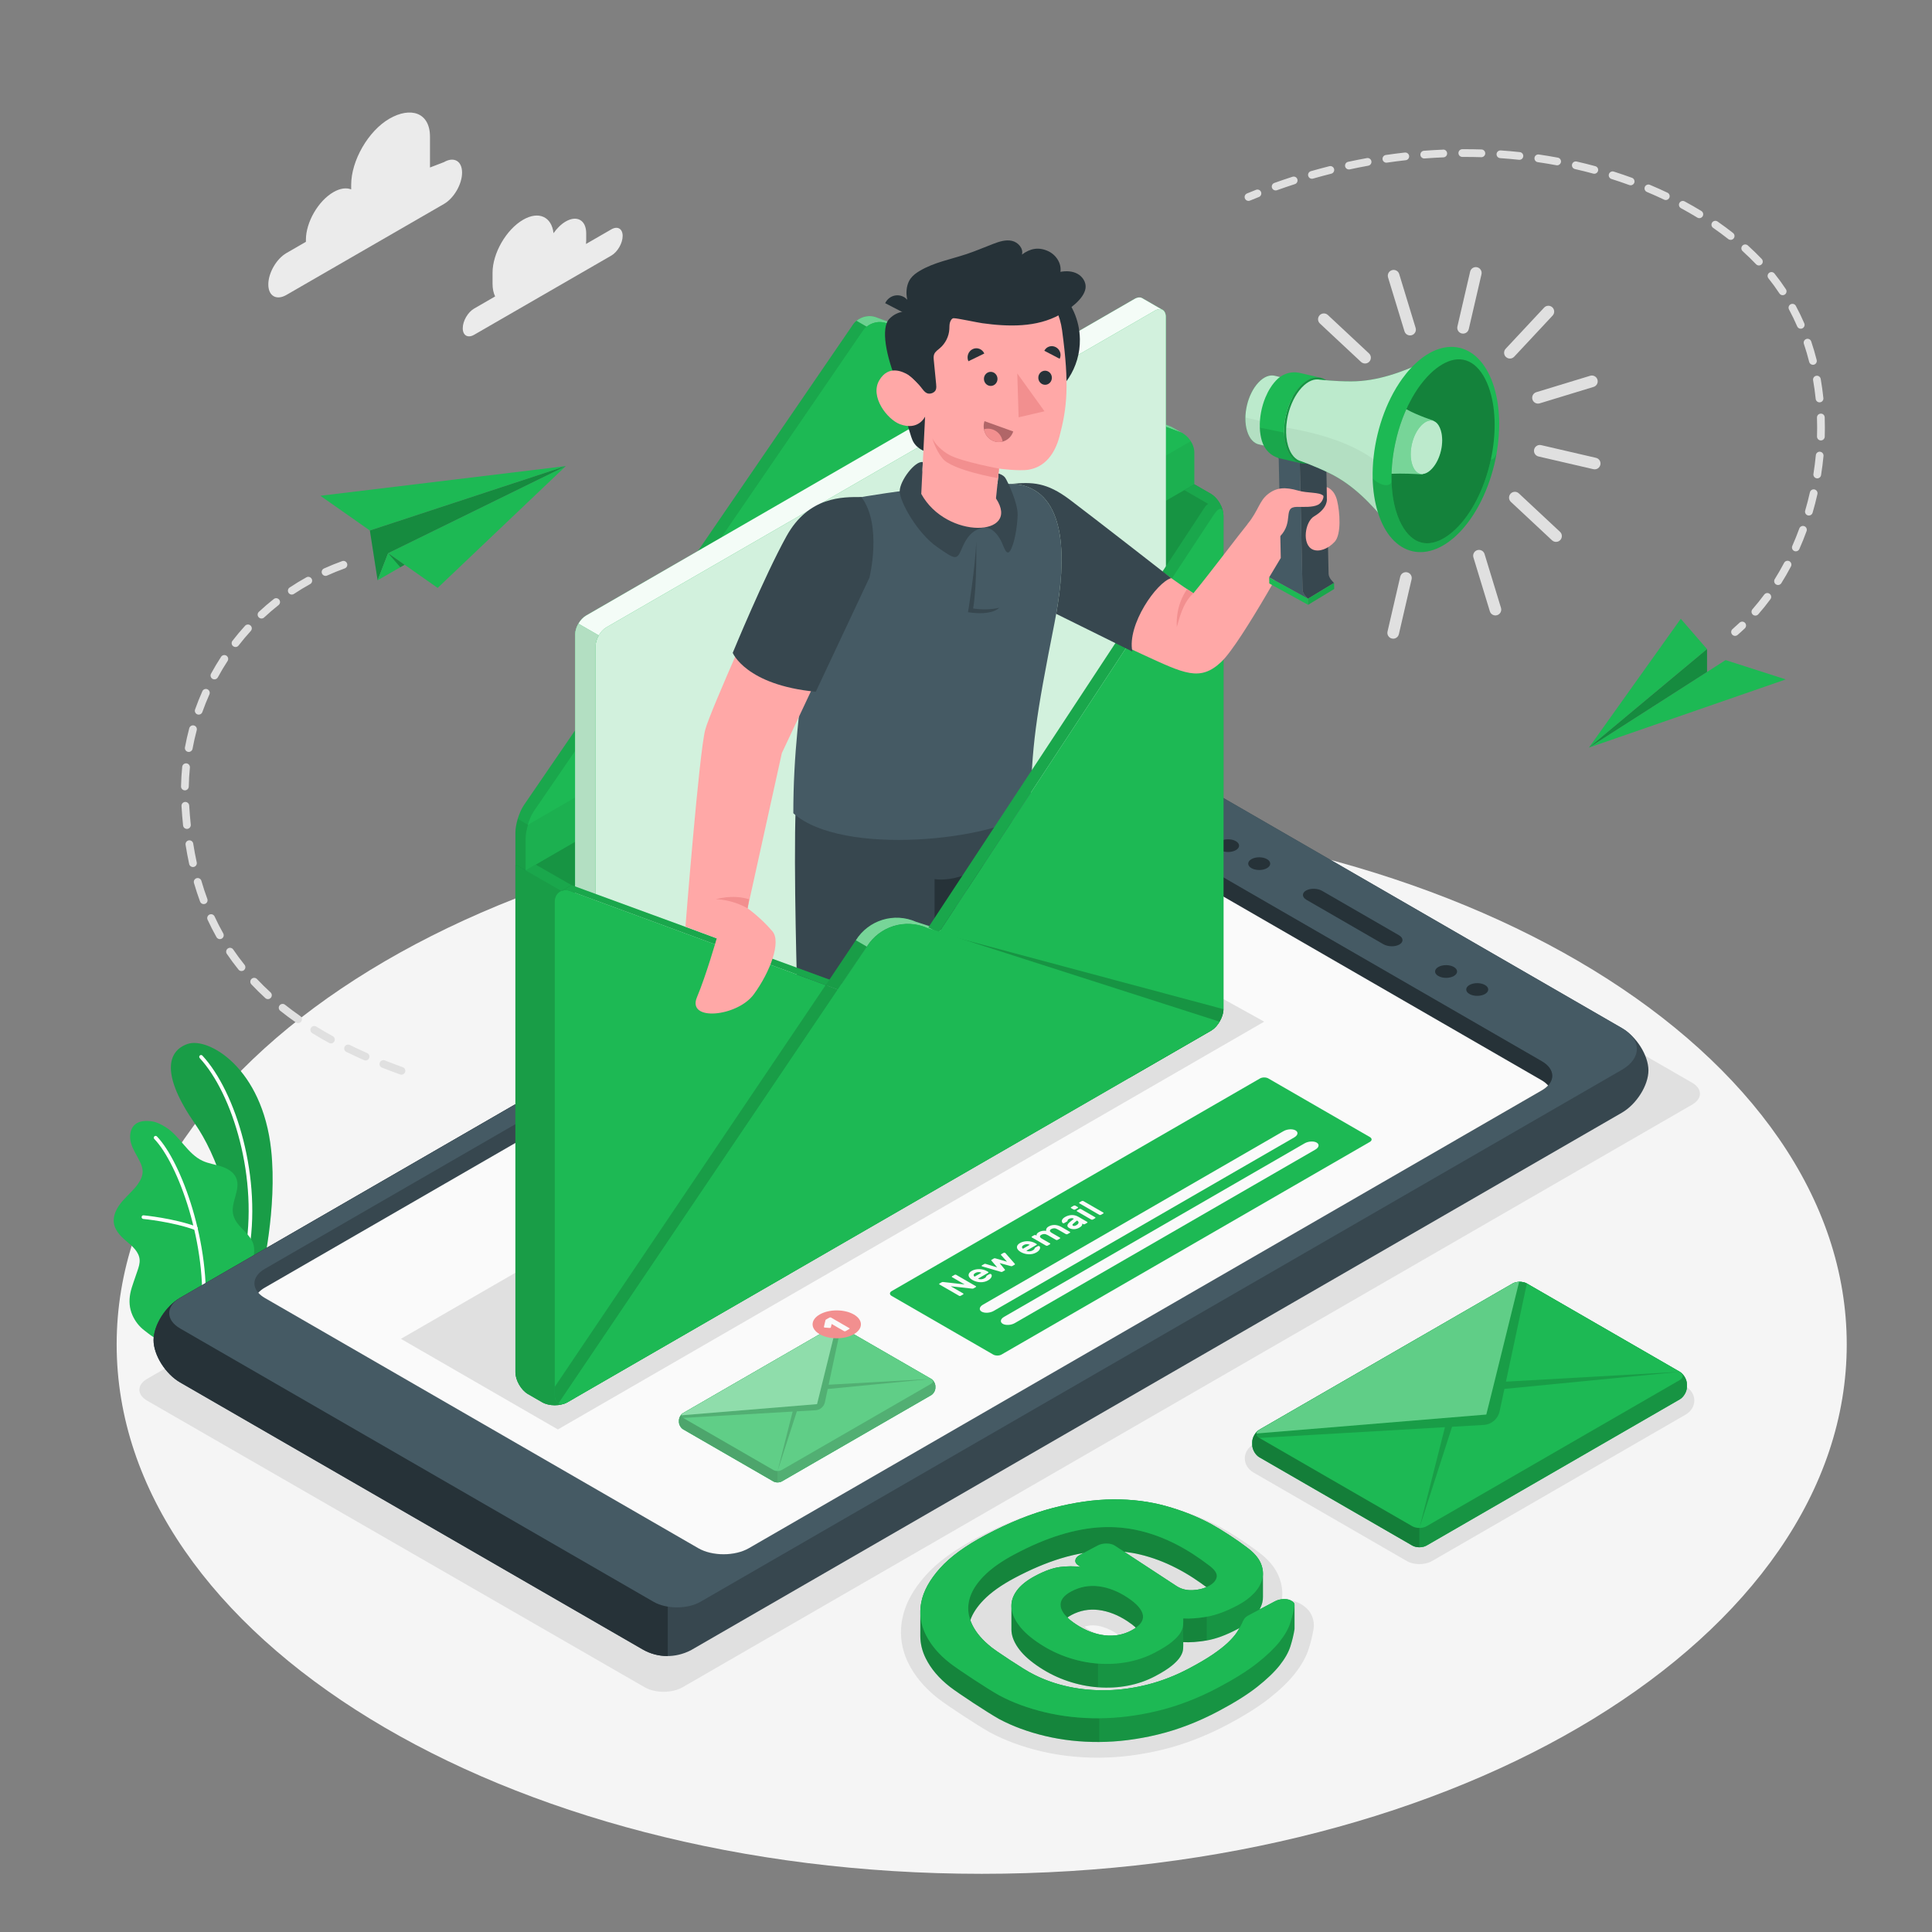 <svg width="200" height="200" viewBox="0 0 200 200" fill="none" xmlns="http://www.w3.org/2000/svg">
<rect x="0" y="0" width="200" height="200" fill="#808080" stroke="none"/>
<path d="M101.625 193.977C151.081 193.977 191.174 169.442 191.174 139.177C191.174 108.911 151.081 84.376 101.625 84.376C52.168 84.376 12.076 108.911 12.076 139.177C12.076 169.442 52.168 193.977 101.625 193.977Z" fill="#F5F5F5"/>
<path d="M146.937 161.917C146.594 161.917 146.082 161.858 145.599 161.58L129.768 152.439C129.201 152.112 128.862 151.564 128.862 150.974C128.862 150.384 129.201 149.836 129.768 149.509L155.983 134.374C156.466 134.095 156.977 134.036 157.322 134.036C157.665 134.036 158.177 134.095 158.66 134.374L174.49 143.514C175.058 143.841 175.396 144.388 175.396 144.979C175.396 145.57 175.058 146.117 174.49 146.444L148.275 161.58C147.792 161.858 147.281 161.917 146.937 161.917Z" fill="#E0E0E0"/>
<path d="M113.664 181.956C111.604 181.956 109.608 181.729 107.734 181.282C105.806 180.824 104.043 180.173 102.498 179.349L102.459 179.327C102.142 179.149 101.732 178.903 101.206 178.575C100.711 178.267 100.204 177.941 99.682 177.599C99.159 177.257 98.669 176.928 98.21 176.613C97.733 176.287 97.366 176.023 97.094 175.812C95.74 174.753 94.718 173.539 94.049 172.201C93.314 170.727 93.098 169.171 93.406 167.576C93.698 166.063 94.508 164.556 95.812 163.097C97.045 161.717 98.772 160.449 101.09 159.22C103.658 157.859 106.147 156.859 108.486 156.247C110.835 155.633 113.093 155.313 115.197 155.296L115.396 155.295C117.45 155.295 119.409 155.551 121.219 156.053C123.052 156.564 124.784 157.255 126.366 158.108C126.996 158.457 127.672 158.869 128.397 159.344C129.131 159.825 129.746 160.257 130.274 160.663C131.258 161.39 131.95 162.202 132.334 163.075C132.704 163.927 132.823 164.782 132.691 165.624C132.75 165.62 132.808 165.617 132.868 165.616L132.978 165.615C133.724 165.615 134.414 165.835 134.976 166.253C135.738 166.792 136.121 167.685 135.98 168.606C135.881 169.242 135.717 169.929 135.491 170.648C135.221 171.506 134.732 172.385 134.036 173.264C133.386 174.087 132.518 174.922 131.384 175.819C130.288 176.683 128.833 177.597 127.06 178.537C124.841 179.713 122.578 180.585 120.332 181.129C118.098 181.668 115.901 181.946 113.8 181.955L113.664 181.956ZM112.261 168.399C112.332 168.451 112.413 168.507 112.504 168.566C113.212 169.031 113.913 169.304 114.589 169.38C114.715 169.394 114.838 169.401 114.956 169.401C115.259 169.401 115.542 169.355 115.814 169.26C115.748 169.214 115.676 169.164 115.596 169.112C114.881 168.643 114.171 168.362 113.487 168.276C113.363 168.261 113.24 168.253 113.122 168.253C112.825 168.253 112.541 168.301 112.261 168.399Z" fill="#E0E0E0"/>
<path d="M66.732 174.662L15.242 145.002C14.156 144.374 14.156 143.358 15.242 142.731L119.74 82.422C120.826 81.795 122.588 81.795 123.674 82.422L175.165 112.082C176.251 112.71 176.251 113.726 175.165 114.353L70.666 174.662C69.58 175.289 67.818 175.289 66.732 174.662Z" fill="#E0E0E0"/>
<path d="M63.282 23.744L60.661 25.257C60.674 25.14 60.683 25.024 60.683 24.91V24.151C60.683 22.8 59.734 22.253 58.564 22.928C58.09 23.202 57.654 23.635 57.301 24.142C57.11 22.444 55.777 21.811 54.158 22.745C52.407 23.756 50.988 26.214 50.988 28.235V29.371C50.988 29.895 51.085 30.336 51.256 30.687L49.08 31.944C48.43 32.319 47.904 33.23 47.904 33.98C47.904 34.729 48.43 35.033 49.08 34.658L63.282 26.459C63.931 26.084 64.457 25.173 64.457 24.423C64.457 23.673 63.931 23.369 63.282 23.744Z" fill="#EBEBEB"/>
<path d="M45.958 16.783L44.512 17.339V14.154C44.512 11.629 42.498 11.024 40.312 12.286C38.126 13.549 36.353 16.619 36.353 19.143V19.606C35.857 19.408 35.216 19.484 34.516 19.889C32.942 20.797 31.667 23.006 31.667 24.823V25.033L29.652 26.197C28.616 26.795 27.776 28.25 27.776 29.446C27.776 30.643 28.616 31.128 29.652 30.53L45.958 21.115C46.994 20.517 47.834 19.062 47.834 17.866C47.834 16.67 46.994 16.184 45.958 16.783Z" fill="#EBEBEB"/>
<path d="M24.374 133.422L27.096 131.848C27.096 131.848 28.716 125.116 28.071 119.057C27.163 110.539 21.556 107.334 19.424 108.069C17.292 108.803 16.674 111.282 20.202 116.355C22.284 119.348 24.84 125.583 24.374 133.422Z" fill="#1DB954"/>
<g opacity="0.15">
<path d="M24.374 133.422L27.096 131.848C27.096 131.848 28.716 125.116 28.071 119.057C27.163 110.539 21.556 107.334 19.424 108.069C17.292 108.803 16.674 111.282 20.202 116.355C22.284 119.348 24.84 125.583 24.374 133.422Z" fill="black"/>
</g>
<path d="M25.502 130.114C25.493 130.114 25.484 130.112 25.476 130.111C25.373 130.091 25.306 129.992 25.325 129.89C26.818 122.034 24.073 113.205 20.674 109.532C20.604 109.455 20.608 109.336 20.685 109.265C20.762 109.195 20.881 109.199 20.952 109.275C24.412 113.016 27.21 121.988 25.696 129.96C25.679 130.054 25.594 130.118 25.502 130.114Z" fill="white"/>
<path d="M16.851 138.733C16.421 138.952 15.277 137.973 14.958 137.735C14.413 137.328 13.982 136.768 13.708 136.146C13.39 135.421 13.339 134.66 13.49 133.884C13.568 133.481 13.701 133.092 13.834 132.704C13.964 132.323 14.095 131.943 14.226 131.562C14.354 131.186 14.485 130.798 14.454 130.402C14.393 129.604 13.718 129.013 13.102 128.502C12.422 127.937 11.72 127.201 11.772 126.247C11.813 125.511 12.228 124.846 12.714 124.292C13.199 123.737 13.766 123.254 14.209 122.664C14.528 122.24 14.786 121.736 14.764 121.206C14.75 120.876 14.63 120.561 14.488 120.264C14.182 119.625 13.766 119.034 13.568 118.355C13.369 117.676 13.444 116.847 13.989 116.396C14.436 116.026 15.075 116.003 15.652 116.07C16.185 116.133 16.696 116.401 17.152 116.685C18.624 117.604 19.398 119.441 20.972 120.17C21.58 120.452 22.256 120.541 22.894 120.744C23.532 120.948 24.174 121.311 24.443 121.924C24.974 123.132 23.806 124.529 24.157 125.801C24.468 126.926 25.523 127.404 26.077 128.432C26.319 128.882 26.354 129.39 26.286 129.896C26.171 130.753 26.013 131.378 25.552 132.314C25.171 133.088 24.098 134.55 24.098 134.55C24.098 134.55 16.917 138.7 16.851 138.733Z" fill="#1DB954"/>
<path d="M21.018 136.561C21.016 136.561 21.013 136.561 21.013 136.561C20.906 136.551 20.83 136.459 20.84 136.355C21.529 128.882 18.418 120.438 15.973 117.906C15.9 117.832 15.902 117.712 15.978 117.639C16.053 117.567 16.172 117.569 16.245 117.644C18.738 120.226 21.915 128.812 21.216 136.39C21.207 136.491 21.119 136.566 21.018 136.561Z" fill="white"/>
<path d="M20.276 127.347C20.258 127.346 20.239 127.343 20.221 127.336C17.853 126.471 14.861 126.188 14.831 126.186C14.727 126.176 14.651 126.084 14.66 125.98C14.67 125.877 14.753 125.798 14.866 125.81C14.896 125.813 17.936 126.099 20.351 126.982C20.449 127.017 20.5 127.126 20.464 127.224C20.434 127.303 20.357 127.352 20.276 127.347Z" fill="white"/>
<path d="M18.646 143.108L66.52 170.743C68.073 171.64 69.904 171.659 71.514 170.836L167.896 115.187C169.415 114.31 170.646 112.349 170.646 110.807C170.647 109.265 169.416 107.304 167.898 106.428L120.201 78.89C118.689 78.017 116.215 78.017 114.702 78.89L18.646 134.35C17.128 135.226 15.897 137.187 15.897 138.729C15.897 140.271 17.128 142.232 18.646 143.108Z" fill="#37474F"/>
<path d="M66.52 170.743L18.646 143.108C17.128 142.231 15.897 140.271 15.897 138.729C15.897 137.187 17.128 135.226 18.646 134.35L69.125 105.205V171.429C68.228 171.437 67.336 171.214 66.52 170.743Z" fill="#263238"/>
<path d="M67.659 165.819C68.992 166.588 71.174 166.588 72.507 165.819L167.909 110.739C169.96 109.555 169.96 107.617 167.909 106.432L120.205 78.89C118.693 78.017 116.219 78.017 114.706 78.89L18.651 134.35C17.139 135.223 17.139 136.651 18.651 137.524L67.659 165.819Z" fill="#455A64"/>
<path d="M72.292 160.273C73.734 161.106 76.074 161.106 77.517 160.273L159.608 112.877C161.05 112.044 161.05 110.694 159.608 109.86L114.732 83.954C113.295 83.124 110.943 83.124 109.506 83.954L27.415 131.35C25.978 132.18 25.978 133.537 27.415 134.367L72.292 160.273Z" fill="#37474F"/>
<path d="M112.278 83.341C113.171 83.363 114.054 83.563 114.732 83.954L159.608 109.861C161.05 110.694 161.05 112.045 159.608 112.878L150.712 118.014L112.278 93.47V83.341Z" fill="#263238"/>
<path d="M109.475 85.915C110.912 85.086 113.264 85.086 114.7 85.915L159.577 111.822C159.862 111.986 160.087 112.172 160.259 112.369C160.091 112.552 159.874 112.724 159.608 112.877L77.517 160.273C76.074 161.106 73.734 161.106 72.292 160.273L27.415 134.367C27.134 134.204 26.909 134.021 26.738 133.826C26.905 133.641 27.116 133.466 27.384 133.312L109.475 85.915Z" fill="#FAFAFA"/>
<path d="M143.204 97.744L135.251 93.152C134.777 92.878 134.753 92.447 135.198 92.19C135.643 91.933 136.389 91.947 136.863 92.221L144.816 96.813C145.291 97.087 145.315 97.518 144.869 97.774C144.424 98.031 143.679 98.018 143.204 97.744Z" fill="#263238"/>
<path d="M129.547 89.87C129.102 89.613 129.102 89.197 129.547 88.939C129.992 88.683 130.714 88.683 131.159 88.939C131.604 89.197 131.604 89.613 131.159 89.87C130.714 90.127 129.992 90.127 129.547 89.87Z" fill="#263238"/>
<path d="M126.323 88.006C125.878 87.749 125.878 87.333 126.323 87.076C126.768 86.819 127.49 86.819 127.935 87.076C128.38 87.333 128.38 87.749 127.935 88.006C127.49 88.263 126.768 88.263 126.323 88.006Z" fill="#263238"/>
<path d="M152.116 102.898C151.671 102.642 151.671 102.225 152.116 101.968C152.561 101.71 153.283 101.71 153.728 101.968C154.173 102.225 154.173 102.641 153.728 102.898C153.283 103.155 152.561 103.155 152.116 102.898Z" fill="#263238"/>
<path d="M148.892 101.034C148.447 100.777 148.447 100.361 148.892 100.104C149.337 99.846 150.059 99.846 150.504 100.104C150.949 100.361 150.949 100.777 150.504 101.034C150.059 101.292 149.337 101.292 148.892 101.034Z" fill="#263238"/>
<path d="M70.287 147.035V147.209C70.287 147.486 70.481 147.824 70.722 147.963L80.06 153.354C80.3 153.493 80.691 153.493 80.93 153.354L96.394 144.426C96.635 144.288 96.829 143.95 96.829 143.672V143.499C96.829 143.221 96.635 142.884 96.394 142.745L87.056 137.353C86.815 137.214 86.425 137.214 86.185 137.353L70.722 146.281C70.481 146.42 70.287 146.758 70.287 147.035Z" fill="#1DB954"/>
<path d="M70.287 147.035V147.209C70.287 147.486 70.481 147.824 70.722 147.963L80.06 153.354C80.3 153.493 80.691 153.493 80.93 153.354L96.394 144.426C96.635 144.288 96.829 143.95 96.829 143.672V143.499C96.829 143.221 96.635 142.884 96.394 142.745L87.056 137.353C86.815 137.214 86.425 137.214 86.185 137.353L70.722 146.281C70.481 146.42 70.287 146.758 70.287 147.035Z" fill="#1DB954"/>
<path opacity="0.3" d="M96.394 142.745L87.056 137.353C86.816 137.214 86.426 137.214 86.185 137.353L80.495 140.638V153.458C80.653 153.458 80.81 153.424 80.93 153.354L96.394 144.426C96.635 144.288 96.829 143.95 96.829 143.672V143.499C96.83 143.221 96.635 142.884 96.394 142.745Z" fill="white"/>
<path opacity="0.15" d="M96.394 142.745L87.056 137.353C86.816 137.214 86.426 137.214 86.185 137.353L80.495 140.638V153.458C80.653 153.458 80.81 153.424 80.93 153.354L96.394 144.426C96.635 144.288 96.829 143.95 96.829 143.672V143.499C96.83 143.221 96.635 142.884 96.394 142.745Z" fill="black"/>
<path opacity="0.3" d="M80.496 140.638L70.722 146.281C70.482 146.42 70.287 146.758 70.287 147.035V147.209C70.287 147.486 70.482 147.824 70.722 147.963L80.061 153.354C80.18 153.424 80.338 153.458 80.496 153.458V140.638Z" fill="white"/>
<path opacity="0.2" d="M80.496 140.638L70.722 146.281C70.482 146.42 70.287 146.758 70.287 147.035V147.209C70.287 147.486 70.482 147.824 70.722 147.963L80.061 153.354C80.18 153.424 80.338 153.458 80.496 153.458V140.638Z" fill="black"/>
<path d="M78.565 151.312L70.722 146.784C70.481 146.645 70.481 146.42 70.722 146.281L86.185 137.353C86.426 137.214 86.816 137.214 87.056 137.353L96.394 142.744C96.635 142.883 96.635 143.108 96.394 143.247L93.829 144.728L92.931 145.247L80.93 152.175C80.69 152.314 80.3 152.314 80.06 152.175L79.299 151.736L78.565 151.312Z" fill="#1DB954"/>
<path opacity="0.3" d="M78.565 151.312L70.722 146.784C70.481 146.645 70.481 146.42 70.722 146.281L86.185 137.353C86.426 137.214 86.816 137.214 87.056 137.353L96.394 142.744C96.635 142.883 96.635 143.108 96.394 143.247L93.829 144.728L92.931 145.247L80.93 152.175C80.69 152.314 80.3 152.314 80.06 152.175L79.299 151.736L78.565 151.312Z" fill="white"/>
<path opacity="0.15" d="M85.685 143.79L96.394 142.745L85.779 143.346L87.056 137.354C86.926 137.278 86.752 137.248 86.582 137.254L84.579 145.354L70.545 146.512C70.535 146.61 70.592 146.71 70.722 146.784L82.055 146.126L80.495 152.28L82.49 146.101L84.426 145.989C84.669 145.975 84.892 145.876 85.064 145.722H85.066L85.066 145.72C85.227 145.576 85.345 145.382 85.393 145.159L85.685 143.79Z" fill="black"/>
<path opacity="0.3" d="M73.894 146.235L84.579 145.354L84.962 143.823L85.173 142.97L86.584 137.254C86.439 137.259 86.296 137.29 86.186 137.354L78.454 141.818L70.722 146.282C70.611 146.346 70.554 146.428 70.545 146.512L72.688 146.335L73.894 146.235Z" fill="white"/>
<path d="M84.853 136.075C85.829 135.511 87.412 135.511 88.389 136.075C89.366 136.639 89.366 137.553 88.389 138.117C87.413 138.681 85.829 138.681 84.853 138.117C83.876 137.553 83.876 136.638 84.853 136.075Z" fill="#F28F8F"/>
<path d="M85.386 137.432C85.355 137.429 85.33 137.421 85.312 137.406C85.295 137.392 85.288 137.375 85.292 137.357L85.439 136.714C85.442 136.699 85.448 136.68 85.455 136.658C85.462 136.636 85.479 136.616 85.508 136.599L85.867 136.392C85.888 136.38 85.915 136.374 85.946 136.374C85.977 136.374 86.003 136.38 86.025 136.392L87.918 137.486C87.94 137.498 87.951 137.514 87.951 137.532C87.951 137.55 87.94 137.565 87.918 137.577L87.534 137.799C87.513 137.812 87.487 137.818 87.455 137.818C87.424 137.818 87.397 137.811 87.376 137.799L86.095 137.059L86.01 137.413C86.006 137.431 85.992 137.445 85.968 137.456C85.943 137.467 85.915 137.471 85.884 137.469L85.386 137.432Z" fill="#FAFAFA"/>
<path d="M102.813 140.222L92.306 134.155C92.067 134.017 92.067 133.793 92.306 133.655L130.434 111.641C130.674 111.503 131.061 111.503 131.3 111.641L141.809 117.708C142.048 117.846 142.048 118.07 141.809 118.208L103.679 140.222C103.44 140.36 103.052 140.36 102.813 140.222Z" fill="#1DB954"/>
<path d="M100.794 133.367C100.758 133.388 100.721 133.398 100.684 133.398C100.647 133.398 100.618 133.397 100.599 133.396L98.415 133.15L99.708 133.896C99.731 133.909 99.742 133.926 99.742 133.945C99.742 133.964 99.731 133.981 99.708 133.994L99.453 134.14C99.43 134.154 99.402 134.16 99.368 134.161C99.335 134.16 99.307 134.154 99.284 134.14L97.256 132.97C97.233 132.956 97.222 132.94 97.221 132.921C97.222 132.902 97.233 132.885 97.256 132.872L97.476 132.745C97.511 132.725 97.548 132.714 97.585 132.714C97.623 132.714 97.651 132.715 97.67 132.716L99.855 132.963L98.562 132.216C98.539 132.203 98.528 132.187 98.527 132.167C98.528 132.148 98.539 132.132 98.562 132.118L98.817 131.972C98.839 131.958 98.868 131.952 98.901 131.952C98.935 131.952 98.963 131.958 98.986 131.972L101.013 133.142C101.037 133.156 101.048 133.172 101.048 133.191C101.048 133.211 101.037 133.227 101.013 133.24L100.794 133.367Z" fill="#FAFAFA"/>
<path d="M100.662 132.501C100.545 132.433 100.452 132.359 100.384 132.279C100.316 132.198 100.277 132.117 100.268 132.034C100.259 131.951 100.279 131.87 100.331 131.79C100.382 131.709 100.466 131.635 100.583 131.567C100.701 131.5 100.828 131.451 100.966 131.42C101.105 131.39 101.243 131.377 101.383 131.38C101.521 131.383 101.658 131.402 101.791 131.437C101.926 131.472 102.046 131.52 102.153 131.582L102.294 131.663C102.317 131.676 102.329 131.693 102.329 131.712C102.329 131.732 102.317 131.748 102.294 131.761L101.246 132.366C101.294 132.394 101.346 132.413 101.403 132.423C101.459 132.433 101.517 132.435 101.576 132.43C101.634 132.425 101.692 132.414 101.749 132.396C101.805 132.378 101.856 132.355 101.902 132.329C101.969 132.29 102.017 132.255 102.045 132.223C102.073 132.191 102.091 132.161 102.097 132.133C102.103 132.11 102.111 132.092 102.119 132.08C102.127 132.068 102.144 132.055 102.169 132.04L102.421 131.895C102.444 131.882 102.472 131.875 102.507 131.874C102.541 131.874 102.569 131.881 102.59 131.895C102.617 131.913 102.639 131.944 102.654 131.988C102.67 132.032 102.669 132.085 102.653 132.146C102.636 132.206 102.599 132.271 102.541 132.34C102.484 132.409 102.397 132.478 102.279 132.546C102.162 132.614 102.035 132.663 101.9 132.694C101.763 132.726 101.624 132.739 101.482 132.734C101.339 132.73 101.199 132.708 101.06 132.668C100.919 132.629 100.787 132.574 100.662 132.501ZM100.96 131.785C100.9 131.82 100.856 131.855 100.831 131.89C100.806 131.925 100.793 131.959 100.792 131.992C100.791 132.026 100.8 132.057 100.819 132.086C100.837 132.115 100.861 132.14 100.887 132.16L101.597 131.75C101.561 131.735 101.521 131.72 101.475 131.707C101.429 131.694 101.378 131.686 101.324 131.685C101.269 131.684 101.212 131.691 101.151 131.705C101.091 131.72 101.027 131.746 100.96 131.785Z" fill="#FAFAFA"/>
<path d="M104.249 130.611L103.634 129.929C103.624 129.916 103.616 129.901 103.61 129.885C103.605 129.869 103.617 129.852 103.646 129.835L103.885 129.697C103.908 129.684 103.936 129.677 103.97 129.677C104.004 129.677 104.032 129.684 104.055 129.697C104.063 129.702 104.07 129.707 104.073 129.712L105.047 130.821C105.06 130.835 105.068 130.851 105.072 130.868C105.076 130.885 105.064 130.901 105.034 130.919L104.796 131.056C104.766 131.073 104.737 131.08 104.709 131.077C104.681 131.074 104.654 131.069 104.626 131.064L103.484 130.755L104.017 131.415C104.028 131.431 104.036 131.447 104.041 131.463C104.046 131.479 104.034 131.496 104.005 131.513L103.766 131.651C103.737 131.667 103.708 131.675 103.678 131.673C103.649 131.67 103.622 131.665 103.597 131.658L101.675 131.096C101.667 131.094 101.659 131.09 101.651 131.086C101.628 131.073 101.616 131.056 101.616 131.037C101.616 131.017 101.627 131.001 101.65 130.988L101.889 130.85C101.918 130.833 101.947 130.826 101.976 130.829C102.004 130.832 102.03 130.836 102.053 130.843L103.232 131.198L102.636 130.506C102.624 130.494 102.617 130.479 102.616 130.459C102.615 130.441 102.625 130.425 102.648 130.411L102.887 130.274C102.91 130.261 102.938 130.254 102.971 130.255C103.003 130.255 103.029 130.259 103.051 130.267L104.249 130.611Z" fill="#FAFAFA"/>
<path d="M105.668 129.61C105.551 129.543 105.458 129.469 105.39 129.388C105.322 129.308 105.283 129.226 105.274 129.144C105.265 129.061 105.286 128.98 105.337 128.899C105.388 128.819 105.472 128.745 105.59 128.677C105.707 128.609 105.834 128.56 105.972 128.53C106.111 128.5 106.249 128.486 106.389 128.489C106.528 128.492 106.664 128.512 106.798 128.546C106.932 128.581 107.052 128.63 107.159 128.691L107.3 128.773C107.324 128.786 107.335 128.802 107.335 128.822C107.335 128.841 107.324 128.857 107.3 128.87L106.252 129.476C106.3 129.504 106.353 129.522 106.409 129.532C106.466 129.542 106.523 129.544 106.582 129.539C106.641 129.534 106.698 129.523 106.755 129.505C106.811 129.486 106.863 129.464 106.908 129.438C106.976 129.399 107.023 129.364 107.051 129.332C107.079 129.3 107.097 129.27 107.103 129.242C107.109 129.218 107.116 129.201 107.125 129.189C107.134 129.177 107.15 129.164 107.175 129.149L107.427 129.004C107.45 128.991 107.478 128.984 107.513 128.983C107.547 128.983 107.575 128.99 107.596 129.004C107.623 129.022 107.645 129.054 107.66 129.098C107.676 129.141 107.675 129.194 107.659 129.254C107.642 129.314 107.605 129.38 107.548 129.449C107.49 129.518 107.403 129.587 107.286 129.655C107.168 129.722 107.042 129.772 106.906 129.803C106.77 129.835 106.63 129.848 106.488 129.843C106.346 129.838 106.205 129.817 106.066 129.777C105.926 129.738 105.794 129.683 105.668 129.61ZM105.966 128.895C105.906 128.93 105.862 128.965 105.838 129C105.813 129.035 105.799 129.069 105.798 129.102C105.797 129.136 105.806 129.166 105.825 129.195C105.844 129.224 105.867 129.249 105.894 129.27L106.603 128.86C106.568 128.845 106.527 128.83 106.481 128.817C106.434 128.804 106.384 128.796 106.33 128.795C106.275 128.794 106.218 128.801 106.157 128.815C106.097 128.829 106.034 128.856 105.966 128.895Z" fill="#FAFAFA"/>
<path d="M107.301 127.907C107.29 127.843 107.305 127.781 107.343 127.721C107.382 127.661 107.439 127.609 107.517 127.564C107.649 127.488 107.781 127.44 107.914 127.42C108.047 127.4 108.177 127.399 108.305 127.417C108.29 127.377 108.286 127.336 108.292 127.294C108.299 127.251 108.313 127.211 108.335 127.171C108.357 127.132 108.386 127.096 108.422 127.061C108.459 127.026 108.5 126.996 108.547 126.97C108.666 126.901 108.785 126.855 108.905 126.832C109.024 126.809 109.141 126.803 109.258 126.813C109.374 126.823 109.487 126.848 109.595 126.888C109.704 126.928 109.808 126.976 109.906 127.032L110.75 127.52C110.773 127.534 110.785 127.55 110.785 127.569C110.785 127.588 110.773 127.605 110.75 127.618L110.511 127.756C110.488 127.769 110.46 127.776 110.427 127.776C110.393 127.776 110.365 127.769 110.342 127.756L109.514 127.278C109.371 127.195 109.245 127.154 109.133 127.152C109.023 127.151 108.918 127.179 108.82 127.236C108.736 127.284 108.692 127.341 108.687 127.407C108.681 127.473 108.745 127.546 108.876 127.627L109.721 128.115C109.744 128.128 109.755 128.144 109.755 128.164C109.755 128.183 109.744 128.2 109.721 128.213L109.482 128.351C109.459 128.364 109.431 128.37 109.397 128.371C109.364 128.37 109.336 128.364 109.313 128.35L108.484 127.872C108.342 127.79 108.215 127.748 108.104 127.747C107.993 127.746 107.889 127.774 107.79 127.83C107.705 127.88 107.66 127.939 107.657 128.007C107.654 128.075 107.722 128.15 107.863 128.231L108.691 128.709C108.714 128.722 108.726 128.739 108.726 128.758C108.726 128.778 108.714 128.794 108.691 128.807L108.453 128.945C108.429 128.958 108.401 128.965 108.368 128.965C108.334 128.965 108.306 128.958 108.283 128.945L106.821 128.101C106.797 128.088 106.786 128.071 106.786 128.052C106.786 128.032 106.797 128.016 106.82 128.003L107.059 127.865C107.082 127.852 107.11 127.845 107.144 127.845C107.177 127.845 107.205 127.852 107.229 127.865L107.301 127.907Z" fill="#FAFAFA"/>
<path d="M110.022 126.618C109.987 126.588 109.959 126.55 109.939 126.503C109.919 126.457 109.915 126.404 109.927 126.347C109.938 126.29 109.97 126.23 110.022 126.167C110.074 126.104 110.154 126.042 110.261 125.98C110.368 125.918 110.478 125.871 110.591 125.838C110.706 125.805 110.821 125.786 110.937 125.782C111.053 125.777 111.169 125.789 111.286 125.818C111.401 125.846 111.513 125.892 111.619 125.953L112.543 126.486C112.566 126.499 112.577 126.515 112.577 126.535C112.577 126.554 112.566 126.57 112.543 126.584L112.304 126.722C112.281 126.735 112.253 126.742 112.219 126.742C112.186 126.742 112.158 126.735 112.135 126.721L112.031 126.662C112.048 126.722 112.036 126.788 111.997 126.861C111.956 126.934 111.873 127.007 111.745 127.08C111.655 127.132 111.562 127.172 111.467 127.199C111.372 127.226 111.278 127.241 111.187 127.244C111.095 127.246 111.006 127.238 110.92 127.218C110.834 127.198 110.755 127.168 110.684 127.127C110.54 127.044 110.478 126.949 110.499 126.842C110.52 126.736 110.602 126.625 110.744 126.509L111.168 126.163C111.082 126.114 110.993 126.095 110.901 126.107C110.809 126.119 110.721 126.149 110.637 126.198C110.585 126.228 110.551 126.256 110.537 126.281C110.522 126.306 110.514 126.334 110.511 126.364C110.51 126.385 110.503 126.402 110.494 126.414C110.485 126.427 110.471 126.438 110.452 126.45L110.16 126.618C110.139 126.63 110.115 126.637 110.088 126.638C110.061 126.639 110.039 126.633 110.022 126.618ZM111.431 126.827C111.503 126.786 111.556 126.743 111.591 126.7C111.627 126.657 111.647 126.614 111.651 126.573C111.655 126.532 111.645 126.494 111.623 126.459C111.599 126.424 111.566 126.394 111.522 126.368L111.491 126.35L111.139 126.64C111.068 126.698 111.028 126.747 111.018 126.784C111.009 126.822 111.028 126.856 111.077 126.883C111.12 126.908 111.175 126.914 111.241 126.9C111.307 126.886 111.371 126.862 111.431 126.827Z" fill="#FAFAFA"/>
<path d="M111.155 124.811C111.178 124.798 111.206 124.792 111.24 124.792C111.273 124.792 111.302 124.798 111.325 124.811L111.569 124.953C111.592 124.966 111.604 124.982 111.604 125.002C111.604 125.021 111.593 125.038 111.57 125.051L111.3 125.207C111.276 125.22 111.248 125.227 111.214 125.227C111.181 125.227 111.153 125.22 111.13 125.207L110.885 125.065C110.862 125.052 110.85 125.036 110.85 125.016C110.85 124.997 110.862 124.981 110.885 124.968L111.155 124.811ZM113.368 126.009C113.391 126.023 113.402 126.039 113.403 126.058C113.402 126.078 113.391 126.094 113.368 126.107L113.129 126.245C113.106 126.258 113.078 126.265 113.045 126.265C113.011 126.265 112.983 126.258 112.96 126.245L111.497 125.401C111.474 125.388 111.463 125.371 111.463 125.352C111.462 125.332 111.474 125.316 111.497 125.303L111.736 125.165C111.759 125.151 111.787 125.145 111.821 125.145C111.854 125.145 111.882 125.152 111.906 125.165L113.368 126.009Z" fill="#FAFAFA"/>
<path d="M114.209 125.523C114.233 125.537 114.244 125.553 114.244 125.573C114.244 125.592 114.233 125.608 114.209 125.621L113.971 125.759C113.947 125.772 113.919 125.779 113.886 125.779C113.853 125.779 113.824 125.773 113.801 125.759L111.742 124.57C111.719 124.557 111.708 124.541 111.708 124.521C111.708 124.502 111.719 124.486 111.742 124.472L111.981 124.335C112.004 124.322 112.032 124.315 112.066 124.315C112.099 124.315 112.127 124.322 112.151 124.335L114.209 125.523Z" fill="#FAFAFA"/>
<path d="M101.758 135.058L132.866 117.097C133.249 116.876 133.809 116.842 134.118 117.02C134.426 117.198 134.366 117.521 133.983 117.742L102.871 135.705C102.488 135.926 101.929 135.96 101.621 135.781C101.314 135.602 101.375 135.278 101.758 135.058Z" fill="#FAFAFA"/>
<path d="M103.942 136.319L135.051 118.358C135.433 118.138 135.993 118.103 136.302 118.281C136.61 118.459 136.55 118.782 136.167 119.003L105.055 136.966C104.672 137.187 104.113 137.221 103.805 137.042C103.498 136.863 103.559 136.54 103.942 136.319Z" fill="#FAFAFA"/>
<path d="M57.751 147.976L41.503 138.596L114.288 96.573L130.868 105.762L57.751 147.976Z" fill="#E0E0E0"/>
<path d="M53.356 89.492L122.579 49.526L125.349 51.125C126.065 51.538 126.651 52.553 126.651 53.38V104.445C126.651 105.272 126.065 106.287 125.349 106.7L58.731 145.162C58.015 145.576 56.842 145.576 56.126 145.162L54.659 144.315C53.943 143.902 53.357 142.887 53.357 142.06L53.356 89.492Z" fill="#1DB954"/>
<path opacity="0.2" d="M53.356 89.492L122.579 49.526L125.349 51.125C126.065 51.538 126.651 52.553 126.651 53.38V104.445C126.651 105.272 126.065 106.287 125.349 106.7L58.731 145.162C58.015 145.576 56.842 145.576 56.126 145.162L54.659 144.315C53.943 143.902 53.357 142.887 53.357 142.06L53.356 89.492Z" fill="black"/>
<path d="M122.198 45.036L122.481 44.882L121.405 44.258C121.313 44.204 121.218 44.158 121.12 44.122L90.654 32.833C89.848 32.534 88.801 32.868 88.315 33.577L54.236 83.344C53.75 84.054 53.356 85.326 53.356 86.185C53.356 87.608 53.356 89.49 53.356 89.49L54.413 90.104L122.58 49.525V46.22C122.58 45.817 122.432 45.4 122.198 45.036Z" fill="#1DB954"/>
<path opacity="0.1" d="M89.726 33.818C89.591 33.922 89.472 34.052 89.373 34.192L55.292 83.957C55.042 84.326 54.814 84.845 54.658 85.379L53.6 84.767C53.678 84.507 53.771 84.253 53.875 84.014C53.88 84.004 53.88 83.999 53.885 83.994C53.932 83.89 53.979 83.791 54.03 83.692C54.041 83.677 54.046 83.661 54.056 83.646C54.114 83.536 54.176 83.433 54.238 83.344L88.314 33.579C88.366 33.501 88.423 33.439 88.486 33.371C88.543 33.314 88.605 33.257 88.667 33.205L89.726 33.818Z" fill="black"/>
<path opacity="0.35" d="M122.469 44.878C122.375 44.821 122.277 44.774 122.178 44.738L91.708 33.444C91.065 33.206 90.266 33.372 89.726 33.818L88.667 33.206C89.212 32.764 90.006 32.593 90.655 32.832L121.119 44.12C121.218 44.157 121.311 44.203 121.405 44.26L122.469 44.878Z" fill="white"/>
<path d="M88.486 33.372C88.543 33.313 88.604 33.258 88.668 33.206C88.604 33.258 88.542 33.312 88.486 33.372Z" fill="#1DB954"/>
<path opacity="0.2" d="M88.315 33.577C88.365 33.503 88.425 33.437 88.486 33.372C88.424 33.435 88.365 33.503 88.315 33.577Z" fill="black"/>
<path d="M89.371 34.19L55.292 83.958C54.806 84.667 54.412 85.939 54.412 86.799C54.412 88.221 54.412 90.104 54.412 90.104L123.636 50.136L123.635 46.833C123.635 45.973 122.982 45.034 122.175 44.735L91.71 33.446C90.904 33.148 89.857 33.481 89.371 34.19Z" fill="#1DB954"/>
<path opacity="0.05" d="M123.636 46.833C123.636 46.438 123.493 46.028 123.266 45.67L54.658 85.379C54.658 85.379 54.654 85.385 54.651 85.39C54.504 85.882 54.412 86.388 54.412 86.799C54.412 88.221 54.412 90.104 54.412 90.104L123.636 50.136V46.833Z" fill="black"/>
<path d="M120.679 32.806C120.679 32.45 120.555 32.199 120.354 32.081C120.151 31.961 118.445 30.978 118.242 30.861C118.038 30.744 117.758 30.761 117.447 30.94L60.668 63.72C60.047 64.078 59.544 64.95 59.544 65.666L59.545 133.665C59.545 134.023 59.67 134.274 59.873 134.392C60.077 134.51 61.779 135.492 61.982 135.609C62.185 135.726 62.467 135.71 62.777 135.53L119.556 102.75C120.177 102.392 120.68 101.52 120.68 100.804L120.679 32.806Z" fill="#1DB954"/>
<path opacity="0.95" d="M120.679 32.806C120.679 32.45 120.555 32.199 120.354 32.081C120.151 31.961 118.445 30.978 118.242 30.861C118.038 30.744 117.758 30.761 117.447 30.94L60.668 63.72C60.047 64.078 59.544 64.95 59.544 65.666L59.545 133.665C59.545 134.023 59.67 134.274 59.873 134.392C60.077 134.51 61.779 135.492 61.982 135.609C62.185 135.726 62.467 135.71 62.777 135.53L119.556 102.75C120.177 102.392 120.68 101.52 120.68 100.804L120.679 32.806Z" fill="white"/>
<path d="M62.776 135.531L119.556 102.75C120.176 102.392 120.679 101.521 120.679 100.804V32.806C120.679 32.089 120.176 31.798 119.555 32.157L62.776 64.937C62.156 65.295 61.652 66.166 61.652 66.883L61.653 134.882C61.653 135.599 62.156 135.889 62.776 135.531Z" fill="#1DB954"/>
<path opacity="0.8" d="M62.776 135.531L119.556 102.75C120.176 102.392 120.679 101.521 120.679 100.804V32.806C120.679 32.089 120.176 31.798 119.555 32.157L62.776 64.937C62.156 65.295 61.652 66.166 61.652 66.883L61.653 134.882C61.653 135.599 62.156 135.889 62.776 135.531Z" fill="white"/>
<path d="M61.651 134.882C61.651 135.198 61.749 135.432 61.916 135.567C61.537 135.354 60.063 134.498 59.876 134.394C59.668 134.275 59.544 134.026 59.544 133.668V65.665C59.544 65.307 59.668 64.912 59.876 64.559L61.983 65.774C61.776 66.126 61.651 66.526 61.651 66.884L61.651 134.882Z" fill="#1DB954"/>
<path opacity="0.7" d="M61.651 134.882C61.651 135.198 61.749 135.432 61.916 135.567C61.537 135.354 60.063 134.498 59.876 134.394C59.668 134.275 59.544 134.026 59.544 133.668V65.665C59.544 65.307 59.668 64.912 59.876 64.559L61.983 65.774C61.776 66.126 61.651 66.526 61.651 66.884L61.651 134.882Z" fill="white"/>
<path opacity="0.05" d="M61.651 134.882C61.651 135.198 61.749 135.432 61.916 135.567C61.537 135.354 60.063 134.498 59.876 134.394C59.668 134.275 59.544 134.026 59.544 133.668V65.665C59.544 65.307 59.668 64.912 59.876 64.559L61.983 65.774C61.776 66.126 61.651 66.526 61.651 66.884L61.651 134.882Z" fill="black"/>
<path d="M82.373 83.49C82.123 89.815 82.549 103.371 82.549 103.371C82.549 103.371 89.254 105.398 93.813 104.642C98.372 103.886 108.12 96.981 108.12 96.981L106.495 82.31L82.373 83.49Z" fill="#37474F"/>
<path d="M97.941 103.141L99.03 92.808C103.304 90.26 104.694 86.732 104.694 86.732C100.805 91.825 96.747 91.001 96.747 91.001V103.688C97.136 103.52 97.535 103.337 97.941 103.141Z" fill="#263238"/>
<path d="M109.173 64.43C110.259 58.925 110.751 51.608 105.961 50.265C104.714 49.916 101.537 50.158 101.537 50.158L96.373 50.415C93.497 50.782 89.463 51.353 88.407 51.613C85.632 52.296 84.809 56.827 83.565 66.87C82.786 73.158 82.124 78.067 82.124 84.186C87.198 88.735 103.055 86.944 106.664 83.985C106.813 77.049 107.191 74.476 109.173 64.43Z" fill="#455A64"/>
<path d="M95.497 48.539C95.448 49.545 96.605 51.242 98.375 52.433C100.146 53.624 101.671 54.106 101.865 54.604C101.025 54.761 100.266 55.178 99.641 56.62C99.043 57.998 99.049 58.042 97.005 56.62C94.962 55.198 93.134 51.935 93.138 50.848C93.142 49.762 94.745 47.659 95.531 47.837L95.497 48.539Z" fill="#37474F"/>
<path d="M101.865 54.603C102.464 53.95 103.031 52.306 103.104 51.596C103.176 50.885 103.365 49.018 103.365 49.018C103.365 49.018 103.852 49.144 104.072 49.477C104.293 49.811 105.38 52.058 105.345 53.313C105.31 54.569 105.016 56.266 104.592 56.982C104.167 57.697 103.883 56.435 103.606 55.946C103.246 55.31 102.752 54.621 101.865 54.603Z" fill="#37474F"/>
<path d="M101.057 56.044C101.057 56.044 101.155 60.578 100.738 62.988C100.738 62.988 102.103 63.238 103.435 62.916C103.435 62.916 102.743 63.768 100.208 63.376C100.208 63.376 100.987 58.644 101.057 56.044Z" fill="#37474F"/>
<path d="M111.789 35.11C111.73 31.136 108.462 27.963 104.489 28.022C100.772 28.077 97.756 30.942 97.431 34.564L94.163 32.239C94.163 32.239 92.972 32.053 92.059 33.014C91.165 33.956 91.715 36.856 92.888 39.686C92.888 39.686 94.068 44.854 94.523 45.699C94.979 46.544 95.896 46.772 95.896 46.772L95.784 43.628L108.853 42.69L107.56 41.77C110.089 40.624 111.833 38.063 111.789 35.11Z" fill="#263238"/>
<path d="M95.594 39.886C95.18 40.142 94.804 39.268 94.052 38.819C93.413 38.438 91.978 37.77 91.03 39.355C90.01 41.063 91.862 43.425 93.158 43.911C95.078 44.632 95.765 43.127 95.765 43.127L95.369 51.128C97.983 55.889 105.741 55.583 103.103 51.595L103.42 48.51C103.42 48.51 105.487 48.792 106.491 48.622C108.162 48.339 109.195 47.002 109.676 45.182C110.449 42.26 110.724 39.905 109.947 34.191C109.096 27.928 101.798 27.971 97.894 30.509C93.989 33.048 95.594 39.886 95.594 39.886Z" fill="#FFA8A7"/>
<path d="M111.541 28.344C111.011 28.055 110.37 28.032 109.775 28.141C109.909 27.24 109.298 26.357 108.496 25.993C107.525 25.552 106.648 25.708 105.792 26.354C105.969 25.718 105.391 25.07 104.746 24.93C104.1 24.789 103.436 25.01 102.82 25.246C101.902 25.597 100.999 25.987 100.067 26.299C98.424 26.848 96.676 27.161 95.191 28.051C94.84 28.261 94.501 28.508 94.262 28.839C93.928 29.303 93.816 29.898 93.842 30.469C93.851 30.66 93.883 30.846 93.921 31.03C93.811 30.91 93.683 30.804 93.532 30.725C92.83 30.362 91.981 30.657 91.634 31.384L94.108 32.666C94.047 33.164 93.985 33.663 93.935 34.162C93.802 35.482 93.546 37.02 93.844 38.332C93.877 38.48 93.902 38.653 94.005 38.772C94.005 38.772 94.645 39.236 95.292 40.024C95.484 40.258 95.715 40.634 96.025 40.726C96.334 40.817 96.771 40.644 96.88 40.336C96.945 40.151 96.927 39.948 96.908 39.753C96.828 38.94 96.748 38.127 96.668 37.314C96.647 37.096 96.626 36.87 96.707 36.667C96.816 36.395 97.081 36.224 97.304 36.034C97.872 35.548 98.231 34.826 98.275 34.08C98.289 33.846 98.273 33.606 98.341 33.38C98.392 33.208 98.528 32.94 98.724 32.94C99.106 32.938 101.177 33.389 101.698 33.46C104.408 33.832 107.32 33.904 109.712 32.574C110.643 32.056 112.212 30.982 112.375 29.83C112.459 29.231 112.072 28.633 111.541 28.344Z" fill="#263238"/>
<path d="M103.42 48.51C103.42 48.51 99.672 47.812 98.356 47.137C97.474 46.685 96.742 45.89 96.523 45.377C96.523 45.377 96.784 46.482 97.58 47.47C98.554 48.677 103.318 49.504 103.318 49.504L103.42 48.51Z" fill="#F28F8F"/>
<path d="M103.26 39.214C103.266 39.616 102.957 39.947 102.569 39.951C102.182 39.956 101.862 39.633 101.857 39.23C101.851 38.828 102.16 38.498 102.548 38.493C102.935 38.488 103.254 38.811 103.26 39.214Z" fill="#263238"/>
<path d="M101.895 36.596L100.249 37.396C100.037 36.924 100.234 36.363 100.688 36.142C101.143 35.921 101.683 36.124 101.895 36.596Z" fill="#263238"/>
<path d="M101.914 43.598L104.889 44.665C104.609 45.517 103.716 45.969 102.894 45.675C102.072 45.38 101.634 44.451 101.914 43.598Z" fill="#B16668"/>
<path d="M103.793 45.713C103.675 44.87 102.901 44.279 102.056 44.389C101.99 44.398 101.928 44.417 101.865 44.434C101.969 44.99 102.342 45.477 102.894 45.675C103.195 45.783 103.506 45.788 103.793 45.713Z" fill="#F28F8F"/>
<path d="M109.697 37.14L108.108 36.31C108.324 35.874 108.854 35.707 109.293 35.936C109.732 36.165 109.913 36.704 109.697 37.14Z" fill="#263238"/>
<path d="M108.889 39.095C108.895 39.498 108.586 39.828 108.198 39.833C107.81 39.837 107.491 39.514 107.486 39.112C107.48 38.709 107.789 38.379 108.176 38.374C108.564 38.369 108.883 38.692 108.889 39.095Z" fill="#263238"/>
<path d="M105.308 38.658L105.448 43.199L108.126 42.576L105.308 38.658Z" fill="#F28F8F"/>
<path d="M124.895 105.125C124.874 105.161 124.854 105.192 124.823 105.228L95.976 96.082C93.711 95.076 91.058 95.895 89.743 98L58.904 143.835L57.764 144.494L57.754 144.499C57.408 144.691 57.098 144.717 56.871 144.598L88.587 97.352C89.903 95.246 92.56 94.427 94.826 95.428L124.895 105.125Z" fill="#1DB954"/>
<path opacity="0.4" d="M86.902 102.5L86.975 102.437L58.903 143.837L57.762 144.496L57.751 144.502C57.409 144.694 57.097 144.714 56.869 144.6L85.792 101.835L86.902 102.5Z" fill="white"/>
<path opacity="0.4" d="M124.898 105.126C124.877 105.163 124.856 105.194 124.825 105.23L95.974 96.08C93.712 95.073 91.06 95.893 89.741 98L88.6 97.336C89.918 95.239 92.565 94.43 94.828 95.426L124.898 105.126Z" fill="white"/>
<path d="M126.628 53.053H126.622C126.56 52.68 126.363 52.576 126.109 52.752C126.01 52.82 125.896 52.934 125.777 53.095L125.632 53.297L97.165 96.575L92.915 102.497C92.437 103.172 91.389 103.561 90.574 103.374L86.905 102.502L58.895 92.19C58.693 92.144 58.501 92.138 58.324 92.169C58.252 92.185 58.179 92.206 58.112 92.237L59.167 91.627L86.021 101.468L89.557 102.73C90.366 102.922 91.415 102.533 91.898 101.853L96.148 95.937L124.754 52.457C124.848 52.327 124.962 52.233 125.076 52.161L122.601 50.733L123.639 50.137L125.352 51.123C125.974 51.486 126.498 52.301 126.628 53.053Z" fill="#1DB954"/>
<path opacity="0.4" d="M97.163 96.573L92.912 102.494C92.435 103.169 91.386 103.558 90.572 103.372L86.903 102.5L86.975 102.437L87.152 102.157L89.555 102.728C90.364 102.92 91.412 102.53 91.895 101.85L96.104 95.996L97.163 96.573Z" fill="white"/>
<path opacity="0.1" d="M125.349 51.121L123.636 50.135L122.598 50.732L125.074 52.159C125.076 52.16 125.078 52.162 125.08 52.164L125.075 52.161C124.951 52.24 124.841 52.336 124.753 52.457L96.145 95.935L96.103 95.992V95.997L97.162 96.573L125.628 53.296L125.774 53.093C125.893 52.932 126.007 52.818 126.106 52.751C126.36 52.574 126.557 52.678 126.619 53.052H126.624C126.496 52.299 125.972 51.484 125.349 51.121Z" fill="black"/>
<path d="M59.464 93.019L53.356 89.492L53.357 142.06C53.357 142.887 53.943 143.902 54.659 144.315L56.126 145.162C56.843 145.576 58.015 145.576 58.731 145.162L59.464 144.739V93.019Z" fill="#1DB954"/>
<path opacity="0.15" d="M59.464 93.019L53.356 89.492L53.357 142.06C53.357 142.887 53.943 143.902 54.659 144.315L56.126 145.162C56.843 145.576 58.015 145.576 58.731 145.162L59.464 144.739V93.019Z" fill="black"/>
<path d="M126.654 53.381V104.444C126.654 104.875 126.498 105.347 126.249 105.762C126.041 106.104 125.782 106.411 125.486 106.618L125.434 106.644C125.403 106.665 125.382 106.686 125.351 106.702L58.734 145.158L58.724 145.164C58.376 145.361 58.065 145.387 57.836 145.268C57.634 145.164 57.494 144.951 57.447 144.645C57.437 144.572 57.431 144.494 57.431 144.411V93.343C57.431 92.518 58.08 91.999 58.895 92.191L86.904 102.503L90.574 103.375C91.388 103.562 92.437 103.172 92.915 102.498L97.165 96.576L125.631 53.298L125.776 53.096C126.259 52.426 126.654 52.55 126.654 53.381Z" fill="#1DB954"/>
<path d="M125.35 106.702C125.38 106.686 125.405 106.666 125.436 106.646L125.486 106.616C125.781 106.411 126.042 106.105 126.248 105.764C126.494 105.355 126.647 104.888 126.652 104.468L97.167 96.576L116.912 111.574L125.35 106.702Z" fill="#1DB954"/>
<path opacity="0.2" d="M125.35 106.702C125.38 106.686 125.405 106.666 125.436 106.646L125.486 106.616C125.781 106.411 126.042 106.105 126.248 105.764C126.494 105.355 126.647 104.888 126.652 104.468L97.167 96.576L116.912 111.574L125.35 106.702Z" fill="black"/>
<path d="M57.43 144.408C57.43 144.84 57.586 145.135 57.836 145.266C58.066 145.386 58.378 145.361 58.723 145.165L58.733 145.16L81.669 131.919L86.907 102.5L57.431 143.56L57.43 144.408Z" fill="#1DB954"/>
<path opacity="0.15" d="M89.731 97.995L57.834 145.264C57.585 145.135 57.429 144.839 57.429 144.408L57.431 143.56L88.589 97.351C88.589 97.346 88.594 97.341 88.6 97.336L89.731 97.995Z" fill="black"/>
<path d="M126.247 105.764C126.042 106.105 125.781 106.411 125.485 106.616L125.435 106.646L58.733 145.16L58.723 145.165C58.377 145.36 58.066 145.385 57.836 145.265L89.736 97.987C91.058 95.876 93.729 95.056 96.008 96.062L126.247 105.764Z" fill="#1DB954"/>
<path opacity="0.15" d="M53.599 84.767L54.658 85.379C54.508 85.877 54.414 86.386 54.414 86.801C54.414 88.223 54.414 90.102 54.414 90.102L53.355 89.49C53.355 89.49 53.355 87.606 53.355 86.183C53.355 85.773 53.449 85.265 53.599 84.767Z" fill="black"/>
<path d="M59.167 91.627L58.111 92.237L57.042 91.62L54.411 90.104L55.433 89.497L59.167 91.627Z" fill="#1DB954"/>
<path opacity="0.1" d="M59.214 91.647L55.433 89.497L54.411 90.104L57.042 91.62L58.111 92.237L58.122 92.231C58.186 92.203 58.254 92.182 58.322 92.168C58.499 92.136 58.691 92.142 58.893 92.188L61.022 92.974L85.472 101.975L85.854 101.408L59.214 91.647Z" fill="black"/>
<path d="M88.406 51.613C85.013 51.857 82.686 52.665 80.498 57.92C79.084 61.317 73.542 73.525 73.005 75.542C72.374 77.913 70.958 95.924 70.958 95.924L74.196 97.139C74.196 97.139 73.086 101.015 72.15 103.23C71.07 105.783 76.344 105.248 78.038 102.926C79.738 100.598 80.887 97.499 79.962 96.409C78.738 94.969 77.39 94.031 77.39 94.031L80.936 77.962L88.372 62.155C88.372 62.155 92.102 54.386 88.406 51.613Z" fill="#FFA8A7"/>
<path d="M77.391 94.031C75.657 93.053 74.105 93.093 74.105 93.093C74.105 93.093 75.808 92.547 77.545 93.092L77.391 94.031Z" fill="#F28F8F"/>
<path d="M89.177 51.457C87.271 51.441 83.715 51.356 81.412 55.516C79.108 59.677 75.851 67.583 75.851 67.583C75.851 67.583 77.205 70.914 84.452 71.609L90.004 59.796C90.004 59.796 91.356 54.376 89.177 51.457Z" fill="#37474F"/>
<path d="M113.767 54.185C116.63 56.442 121.28 59.992 123.54 61.414C125.249 59.346 128.392 55.164 129.154 54.248C130.124 53.084 133.186 51.182 133.186 51.182L134.343 55.82C134.343 55.82 128.537 66.53 126.433 68.512C124.216 70.601 122.612 69.735 118.28 67.75C114.188 65.874 109.745 63.548 109.745 63.548C110.625 55.764 110.028 51.547 106.309 50.234C108.81 50.545 111.365 52.292 113.767 54.185Z" fill="#FFA8A7"/>
<path d="M121.245 59.847C119.748 60.258 116.655 64.659 117.22 67.444L109.339 63.548C110.293 58.175 110.498 51.537 105.961 50.265C105.625 50.169 105.149 50.121 104.633 50.097C106.893 49.873 108.368 49.939 110.736 51.719C113.104 53.499 121.245 59.847 121.245 59.847Z" fill="#37474F"/>
<path d="M123.54 61.414C122.411 62.403 122.046 64.189 121.827 64.895C121.827 64.895 121.592 62.832 122.888 60.989L123.54 61.414Z" fill="#F28F8F"/>
<path d="M134.514 45.992L137.214 44.354C137.214 44.354 137.525 58.931 137.535 59.405C137.545 59.879 138.102 60.342 138.102 60.342L135.401 61.978C135.401 61.978 134.844 61.516 134.834 61.043C134.824 60.569 134.514 45.992 134.514 45.992Z" fill="#37474F"/>
<path d="M137.344 50.429C137.344 50.429 138.12 50.614 138.417 51.817C138.714 53.021 138.863 55.32 138.172 56.078C137.48 56.835 136.536 57.166 135.908 56.893C134.735 56.384 135.092 54.003 136.032 53.454C137.535 52.576 137.355 51.609 137.355 51.609L137.344 50.429Z" fill="#FFA8A7"/>
<path d="M131.188 46.036L132.372 47.48L132.585 57.76L131.382 59.77L135.401 61.978C135.05 61.674 134.868 61.362 134.834 61.042L134.554 47.884L131.188 46.036Z" fill="#455A64"/>
<path d="M131.383 59.77L131.396 60.402L135.414 62.61L135.401 61.979L131.383 59.77Z" fill="#1DB954"/>
<path d="M135.414 62.61L138.116 60.973L138.102 60.342L135.401 61.979L135.414 62.61Z" fill="#1DB954"/>
<path opacity="0.1" d="M135.414 62.61L138.116 60.973L138.102 60.342L135.401 61.979L135.414 62.61Z" fill="black"/>
<path d="M131.974 38.902C131.449 38.772 130.84 38.994 130.276 39.597L130.256 39.619C129.141 40.812 128.624 43.046 129.1 44.608L129.109 44.637C129.356 45.446 129.821 45.915 130.366 46.015L132.702 46.577L134.134 39.424L131.974 38.902Z" fill="#1DB954"/>
<path opacity="0.7" d="M131.974 38.902C131.449 38.772 130.84 38.994 130.276 39.597L130.256 39.619C129.141 40.812 128.624 43.046 129.1 44.608L129.109 44.637C129.356 45.446 129.821 45.915 130.366 46.015L132.702 46.577L134.134 39.424L131.974 38.902Z" fill="white"/>
<path opacity="0.05" d="M130.366 46.014L132.702 46.577L133.177 44.206L128.926 43.221C128.917 43.71 128.971 44.184 129.1 44.608L129.109 44.637C129.355 45.446 129.821 45.915 130.366 46.014Z" fill="black"/>
<path d="M136.71 39.103L136.709 39.104C136.118 38.969 135.446 39.187 134.806 39.783C134.739 39.844 134.672 39.911 134.605 39.982C134.527 40.066 134.452 40.153 134.378 40.245C134.257 40.396 134.142 40.556 134.035 40.727C133.838 41.036 133.665 41.374 133.517 41.73C133.122 42.687 132.912 43.773 132.936 44.787C132.948 45.298 133.019 45.79 133.156 46.24C133.448 47.194 133.982 47.774 134.614 47.941L132.391 47.428L132.392 47.423C131.603 47.205 130.92 46.594 130.634 45.654C130.503 45.225 130.432 44.756 130.416 44.269C130.381 43.236 130.591 42.124 130.995 41.146C131.143 40.79 131.316 40.451 131.513 40.143C131.62 39.972 131.734 39.811 131.856 39.661C131.93 39.568 132.006 39.48 132.083 39.398C132.149 39.327 132.218 39.261 132.287 39.199C132.926 38.635 133.715 38.447 134.44 38.582L134.441 38.58L134.503 38.594C134.529 38.6 134.556 38.606 134.582 38.613L136.71 39.103Z" fill="#1DB954"/>
<path opacity="0.1" d="M132.391 47.428L132.392 47.423C131.603 47.205 130.92 46.594 130.634 45.654C130.503 45.225 130.432 44.756 130.416 44.269L132.936 44.786C132.948 45.298 133.02 45.79 133.157 46.24C133.448 47.194 133.982 47.773 134.615 47.941L132.391 47.428Z" fill="black"/>
<path d="M138.218 40.819C138.816 42.779 138.167 45.58 136.769 47.076C136.067 47.829 135.307 48.109 134.65 47.95C134.638 47.948 134.626 47.945 134.614 47.941C133.981 47.774 133.447 47.194 133.156 46.24C132.559 44.28 133.207 41.48 134.605 39.982C135.302 39.236 136.056 38.954 136.708 39.104C137.364 39.254 137.919 39.838 138.218 40.819Z" fill="#1DB954"/>
<path opacity="0.2" d="M138.218 40.819C138.816 42.779 138.167 45.58 136.769 47.076C136.067 47.829 135.307 48.109 134.65 47.95C134.638 47.948 134.626 47.945 134.614 47.941C133.981 47.774 133.447 47.194 133.156 46.24C132.559 44.28 133.207 41.48 134.605 39.982C135.302 39.236 136.056 38.954 136.708 39.104C137.364 39.254 137.919 39.838 138.218 40.819Z" fill="black"/>
<path d="M147.482 37.441C147.482 37.441 144.868 39.976 143.619 45.368C143.374 46.426 143.224 47.411 143.143 48.307C142.807 51.973 143.603 54.185 143.603 54.185C141.989 52.205 140.127 50.212 137.664 49.003C136.14 48.255 134.708 47.752 134.708 47.752L134.709 47.749C134.112 47.609 133.621 47.06 133.353 46.179C133.176 45.599 133.113 44.943 133.15 44.268C133.171 43.842 133.233 43.408 133.332 42.983C133.586 41.886 134.081 40.846 134.756 40.122C135.385 39.45 136.067 39.172 136.664 39.309L136.665 39.307C136.665 39.307 138.172 39.484 139.87 39.483C142.613 39.48 145.162 38.51 147.482 37.441Z" fill="#1DB954"/>
<path opacity="0.7" d="M147.482 37.441C147.482 37.441 144.868 39.976 143.619 45.368C143.374 46.426 143.224 47.411 143.143 48.307C142.807 51.973 143.603 54.185 143.603 54.185C141.989 52.205 140.127 50.212 137.664 49.003C136.14 48.255 134.708 47.752 134.708 47.752L134.709 47.749C134.112 47.609 133.621 47.06 133.353 46.179C133.176 45.599 133.113 44.943 133.15 44.268C133.171 43.842 133.233 43.408 133.332 42.983C133.586 41.886 134.081 40.846 134.756 40.122C135.385 39.45 136.067 39.172 136.664 39.309L136.665 39.307C136.665 39.307 138.172 39.484 139.87 39.483C142.613 39.48 145.162 38.51 147.482 37.441Z" fill="white"/>
<path opacity="0.05" d="M143.143 48.307C142.807 51.973 143.603 54.185 143.603 54.185C141.989 52.205 140.127 50.212 137.664 49.003C136.14 48.255 134.708 47.752 134.708 47.752L134.709 47.749C134.112 47.609 133.621 47.06 133.353 46.179C133.176 45.599 133.113 44.943 133.15 44.268C135.857 44.729 140.317 45.739 143.143 48.307Z" fill="black"/>
<path d="M154.669 40.083C155.291 42.126 155.345 44.554 154.927 46.939V46.94C154.391 49.994 153.086 52.973 151.217 54.973C147.891 58.534 144.042 57.642 142.621 52.981C142.296 51.914 142.127 50.744 142.097 49.529C142.027 46.538 142.811 43.281 144.237 40.672C144.438 40.304 144.651 39.951 144.877 39.612C144.971 39.47 145.067 39.331 145.165 39.196L145.167 39.195C145.306 39.002 145.449 38.815 145.597 38.634C145.751 38.447 145.908 38.265 146.071 38.092C149.398 34.53 153.247 35.421 154.669 40.083Z" fill="#1DB954"/>
<path opacity="0.1" d="M154.927 46.94C154.391 49.994 153.086 52.973 151.218 54.973C147.891 58.534 144.042 57.642 142.622 52.981C142.296 51.914 142.127 50.743 142.097 49.529L142.098 49.529C142.555 50.048 143.799 50.609 144.055 49.873C144.086 50.959 144.239 51.996 144.524 52.933C144.933 54.272 145.561 55.262 146.341 55.797C147.007 56.254 147.762 56.358 148.585 56.106C149.386 55.863 150.226 55.285 151.017 54.44C152.606 52.738 153.769 50.197 154.335 47.548C154.335 47.548 154.652 47.684 154.927 46.94Z" fill="black"/>
<path d="M154.248 40.496C154.876 42.554 154.862 45.098 154.336 47.548C153.77 50.198 152.607 52.739 151.018 54.44C150.226 55.285 149.386 55.864 148.586 56.106C147.763 56.359 147.008 56.254 146.342 55.798C145.562 55.263 144.934 54.273 144.525 52.933C144.24 51.997 144.087 50.959 144.056 49.873C144.043 49.463 144.048 49.046 144.071 48.625C144.109 47.893 144.198 47.145 144.336 46.406C144.364 46.253 144.394 46.102 144.426 45.952C144.477 45.701 144.534 45.45 144.598 45.202C144.812 44.352 145.09 43.522 145.422 42.735C145.425 42.727 145.43 42.717 145.434 42.708C145.656 42.184 145.901 41.681 146.168 41.204C146.36 40.861 146.564 40.532 146.778 40.22C146.868 40.088 146.96 39.96 147.054 39.834C147.167 39.684 147.283 39.538 147.402 39.395C147.517 39.257 147.636 39.124 147.755 38.994C148.548 38.144 149.389 37.569 150.189 37.324C151.96 36.783 153.478 37.971 154.248 40.496Z" fill="#1DB954"/>
<path opacity="0.3" d="M154.248 40.496C154.876 42.554 154.862 45.098 154.336 47.548C153.77 50.198 152.607 52.739 151.018 54.44C150.226 55.285 149.386 55.864 148.586 56.106C147.763 56.359 147.008 56.254 146.342 55.798C145.562 55.263 144.934 54.273 144.525 52.933C144.24 51.997 144.087 50.959 144.056 49.873C144.043 49.463 144.048 49.046 144.071 48.625C144.109 47.893 144.198 47.145 144.336 46.406C144.364 46.253 144.394 46.102 144.426 45.952C144.477 45.701 144.534 45.45 144.598 45.202C144.812 44.352 145.09 43.522 145.422 42.735C145.425 42.727 145.43 42.717 145.434 42.708C145.656 42.184 145.901 41.681 146.168 41.204C146.36 40.861 146.564 40.532 146.778 40.22C146.868 40.088 146.96 39.96 147.054 39.834C147.167 39.684 147.283 39.538 147.402 39.395C147.517 39.257 147.636 39.124 147.755 38.994C148.548 38.144 149.389 37.569 150.189 37.324C151.96 36.783 153.478 37.971 154.248 40.496Z" fill="black"/>
<path d="M148.385 43.536L147.28 49.106C146.477 49.055 145.125 48.994 144.054 49.043C144.057 48.904 144.063 48.766 144.071 48.626C144.109 47.893 144.198 47.145 144.336 46.406C144.364 46.254 144.394 46.102 144.426 45.952C144.477 45.701 144.534 45.45 144.598 45.202C144.812 44.353 145.09 43.522 145.422 42.735C145.425 42.727 145.43 42.717 145.434 42.708C145.483 42.593 145.532 42.478 145.584 42.365C146.846 43.06 148.385 43.536 148.385 43.536Z" fill="#1DB954"/>
<g opacity="0.4">
<path d="M148.385 43.536L147.28 49.106C146.477 49.055 145.125 48.994 144.054 49.043C144.057 48.904 144.063 48.766 144.071 48.626C144.109 47.893 144.198 47.145 144.336 46.406C144.364 46.254 144.394 46.102 144.426 45.952C144.477 45.701 144.534 45.45 144.598 45.202C144.812 44.353 145.09 43.522 145.422 42.735C145.425 42.727 145.43 42.717 145.434 42.708C145.483 42.593 145.532 42.478 145.584 42.365C146.846 43.06 148.385 43.536 148.385 43.536Z" fill="white"/>
</g>
<path d="M147.49 49.028C146.911 49.205 146.422 48.842 146.183 48.058L146.176 48.034C145.8 46.801 146.21 45.032 147.09 44.09L147.107 44.071C147.341 43.82 147.595 43.648 147.839 43.573C148.419 43.396 148.908 43.759 149.147 44.544L149.154 44.568C149.53 45.801 149.12 47.57 148.24 48.512L148.223 48.531C147.988 48.782 147.735 48.954 147.49 49.028Z" fill="#1DB954"/>
<g opacity="0.7">
<path d="M147.49 49.028C146.911 49.205 146.422 48.842 146.183 48.058L146.176 48.034C145.8 46.801 146.21 45.032 147.09 44.09L147.107 44.071C147.341 43.82 147.595 43.648 147.839 43.573C148.419 43.396 148.908 43.759 149.147 44.544L149.154 44.568C149.53 45.801 149.12 47.57 148.24 48.512L148.223 48.531C147.988 48.782 147.735 48.954 147.49 49.028Z" fill="white"/>
</g>
<path d="M146.144 34.698C145.826 34.795 145.489 34.615 145.392 34.297L143.691 28.72C143.594 28.401 143.773 28.064 144.092 27.967C144.411 27.87 144.748 28.049 144.845 28.368L146.545 33.945C146.643 34.264 146.463 34.6 146.144 34.698Z" fill="#E0E0E0"/>
<path d="M141.484 37.605C141.285 37.666 141.06 37.621 140.896 37.469L136.636 33.489C136.392 33.261 136.379 32.88 136.606 32.636C136.832 32.394 137.215 32.38 137.459 32.607L141.72 36.587C141.963 36.815 141.976 37.196 141.749 37.44C141.674 37.52 141.582 37.575 141.484 37.605Z" fill="#E0E0E0"/>
<path d="M144.399 66.092C144.301 66.122 144.194 66.127 144.088 66.102C143.763 66.027 143.561 65.703 143.636 65.379L144.952 59.699C145.027 59.374 145.35 59.172 145.675 59.247C146 59.322 146.202 59.646 146.127 59.971L144.811 65.651C144.76 65.869 144.598 66.031 144.399 66.092Z" fill="#E0E0E0"/>
<path d="M154.981 63.682C154.662 63.78 154.325 63.6 154.228 63.281L152.528 57.704C152.43 57.386 152.61 57.048 152.928 56.951C153.247 56.854 153.584 57.034 153.681 57.352L155.382 62.93C155.479 63.248 155.3 63.586 154.981 63.682Z" fill="#E0E0E0"/>
<path d="M161.256 56.071C161.056 56.132 160.831 56.087 160.668 55.935L156.407 51.955C156.163 51.728 156.15 51.346 156.378 51.103C156.604 50.86 156.986 50.846 157.23 51.074L161.492 55.053C161.735 55.28 161.748 55.662 161.52 55.906C161.446 55.986 161.354 56.041 161.256 56.071Z" fill="#E0E0E0"/>
<path d="M165.256 48.56C165.158 48.59 165.052 48.595 164.945 48.57L159.265 47.254C158.94 47.179 158.738 46.855 158.814 46.53C158.889 46.206 159.213 46.004 159.537 46.079L165.217 47.395C165.542 47.47 165.744 47.794 165.668 48.118C165.618 48.336 165.456 48.499 165.256 48.56Z" fill="#E0E0E0"/>
<path d="M164.967 40.053L159.39 41.754C159.071 41.851 158.734 41.671 158.637 41.353C158.54 41.034 158.719 40.697 159.038 40.6L164.615 38.9C164.934 38.802 165.27 38.982 165.368 39.3C165.465 39.619 165.286 39.956 164.967 40.053Z" fill="#E0E0E0"/>
<path d="M156.483 37.093C156.284 37.154 156.058 37.109 155.895 36.957C155.652 36.73 155.639 36.348 155.866 36.104L159.846 31.844C160.071 31.6 160.454 31.587 160.698 31.814C160.941 32.042 160.954 32.423 160.727 32.667L156.747 36.928C156.673 37.008 156.581 37.063 156.483 37.093Z" fill="#E0E0E0"/>
<path d="M151.634 34.51C151.536 34.54 151.429 34.546 151.323 34.521C150.998 34.446 150.796 34.122 150.871 33.798L152.188 28.118C152.263 27.793 152.587 27.591 152.911 27.666C153.236 27.741 153.438 28.065 153.363 28.39L152.046 34.07C151.996 34.287 151.833 34.45 151.634 34.51Z" fill="#E0E0E0"/>
<path d="M129.154 54.249C130.305 52.79 130.349 51.877 131.245 51.162C132.142 50.447 133.044 50.401 134.378 50.784C135.384 51.072 136.564 50.928 136.972 51.302C137.087 51.379 136.907 52.026 136.434 52.258C135.866 52.536 134.948 52.468 134.271 52.472C132.729 52.48 133.993 53.993 132.509 55.527C131.878 56.628 129.154 54.249 129.154 54.249Z" fill="#FFA8A7"/>
<path d="M164.48 77.394L178.63 68.332L184.864 70.333L164.48 77.394Z" fill="#1DB954"/>
<path d="M164.48 77.394L176.71 67.194L173.992 64.056L164.48 77.394Z" fill="#1DB954"/>
<path d="M176.71 67.195V69.561L164.48 77.394L176.71 67.195Z" fill="#1DB954"/>
<path opacity="0.25" d="M176.71 67.195V69.561L164.48 77.394L176.71 67.195Z" fill="black"/>
<path d="M179.612 65.825C179.5 65.825 179.389 65.778 179.31 65.686C179.165 65.519 179.183 65.266 179.351 65.122C179.597 64.909 179.839 64.689 180.076 64.463C180.236 64.31 180.489 64.316 180.642 64.476C180.794 64.636 180.788 64.889 180.629 65.042C180.382 65.277 180.131 65.506 179.874 65.728C179.798 65.793 179.705 65.825 179.612 65.825Z" fill="#E0E0E0"/>
<path d="M181.717 63.727C181.623 63.727 181.529 63.694 181.453 63.628C181.287 63.482 181.271 63.23 181.416 63.064C181.835 62.586 182.243 62.078 182.631 61.554C182.762 61.376 183.013 61.338 183.19 61.469C183.368 61.6 183.406 61.851 183.275 62.028C182.874 62.571 182.451 63.097 182.017 63.591C181.939 63.681 181.828 63.727 181.717 63.727ZM184.062 60.56C183.989 60.56 183.916 60.54 183.85 60.499C183.663 60.382 183.606 60.136 183.723 59.948C184.061 59.408 184.387 58.841 184.692 58.263C184.795 58.068 185.037 57.993 185.233 58.096C185.428 58.2 185.503 58.441 185.4 58.637C185.085 59.232 184.75 59.816 184.402 60.372C184.325 60.494 184.195 60.56 184.062 60.56ZM185.903 57.074C185.849 57.074 185.795 57.064 185.742 57.04C185.54 56.951 185.449 56.715 185.538 56.513C185.797 55.926 186.042 55.318 186.265 54.707C186.34 54.5 186.57 54.394 186.777 54.468C186.985 54.544 187.092 54.774 187.016 54.981C186.788 55.608 186.537 56.232 186.269 56.836C186.203 56.986 186.057 57.074 185.903 57.074ZM187.256 53.369C187.219 53.369 187.181 53.364 187.143 53.353C186.932 53.291 186.81 53.069 186.872 52.857C187.053 52.238 187.217 51.604 187.36 50.971C187.409 50.755 187.621 50.62 187.838 50.668C188.053 50.717 188.189 50.931 188.14 51.146C187.994 51.796 187.825 52.447 187.64 53.082C187.589 53.256 187.429 53.369 187.256 53.369ZM188.123 49.521C188.102 49.521 188.081 49.519 188.059 49.516C187.841 49.481 187.693 49.276 187.727 49.058C187.829 48.42 187.912 47.77 187.974 47.124C187.995 46.904 188.195 46.737 188.41 46.765C188.63 46.786 188.791 46.981 188.77 47.201C188.707 47.863 188.621 48.53 188.517 49.184C188.486 49.38 188.316 49.521 188.123 49.521ZM188.497 45.593C188.493 45.593 188.488 45.593 188.484 45.593C188.263 45.586 188.09 45.402 188.097 45.181C188.106 44.873 188.111 44.564 188.111 44.256C188.111 43.915 188.105 43.574 188.093 43.234C188.085 43.013 188.258 42.827 188.479 42.82C188.707 42.803 188.885 42.985 188.893 43.206C188.905 43.556 188.911 43.906 188.911 44.256C188.911 44.573 188.906 44.889 188.897 45.206C188.889 45.422 188.712 45.593 188.497 45.593ZM188.357 41.651C188.154 41.651 187.981 41.498 187.959 41.292C187.893 40.645 187.803 39.997 187.692 39.366C187.654 39.148 187.799 38.94 188.017 38.902C188.239 38.864 188.442 39.01 188.481 39.228C188.594 39.878 188.687 40.545 188.756 41.21C188.779 41.43 188.619 41.627 188.399 41.65C188.384 41.65 188.371 41.651 188.357 41.651ZM187.674 37.765C187.495 37.765 187.333 37.644 187.286 37.463C187.127 36.834 186.943 36.206 186.738 35.6C186.667 35.39 186.78 35.163 186.989 35.093C187.199 35.021 187.425 35.136 187.496 35.344C187.707 35.97 187.898 36.617 188.062 37.267C188.116 37.481 187.986 37.699 187.772 37.753C187.739 37.762 187.706 37.765 187.674 37.765ZM186.411 34.029C186.256 34.029 186.109 33.939 186.044 33.788C185.787 33.192 185.503 32.604 185.201 32.042C185.096 31.848 185.169 31.605 185.363 31.5C185.557 31.396 185.801 31.469 185.905 31.663C186.218 32.246 186.512 32.854 186.778 33.471C186.866 33.674 186.772 33.909 186.569 33.996C186.517 34.019 186.464 34.029 186.411 34.029ZM184.542 30.559C184.412 30.559 184.285 30.496 184.208 30.379C183.853 29.84 183.47 29.314 183.069 28.814C182.931 28.642 182.959 28.39 183.131 28.252C183.305 28.114 183.556 28.142 183.693 28.314C184.109 28.833 184.507 29.38 184.875 29.94C184.997 30.124 184.946 30.372 184.761 30.494C184.694 30.538 184.617 30.559 184.542 30.559ZM182.081 27.481C181.975 27.481 181.87 27.439 181.791 27.357C181.353 26.898 180.884 26.442 180.398 26.002C180.234 25.853 180.221 25.6 180.369 25.436C180.517 25.273 180.771 25.26 180.935 25.408C181.436 25.861 181.919 26.331 182.37 26.804C182.523 26.964 182.517 27.218 182.357 27.37C182.279 27.444 182.18 27.481 182.081 27.481ZM179.157 24.832C179.07 24.832 178.983 24.804 178.91 24.746C178.409 24.352 177.882 23.962 177.342 23.588C177.161 23.462 177.115 23.213 177.241 23.032C177.366 22.85 177.615 22.805 177.798 22.93C178.351 23.314 178.891 23.713 179.405 24.118C179.579 24.255 179.608 24.506 179.471 24.68C179.393 24.78 179.275 24.832 179.157 24.832ZM175.915 22.584C175.844 22.584 175.773 22.565 175.707 22.525C175.161 22.191 174.591 21.864 174.014 21.552C173.82 21.448 173.747 21.205 173.852 21.011C173.957 20.817 174.201 20.743 174.394 20.849C174.984 21.167 175.566 21.501 176.124 21.842C176.313 21.957 176.372 22.203 176.257 22.392C176.181 22.516 176.05 22.584 175.915 22.584ZM172.443 20.708C172.386 20.708 172.327 20.696 172.272 20.669C171.687 20.391 171.087 20.122 170.487 19.872C170.283 19.787 170.187 19.552 170.273 19.348C170.358 19.144 170.593 19.048 170.796 19.134C171.407 19.39 172.02 19.663 172.616 19.947C172.815 20.042 172.9 20.28 172.805 20.48C172.736 20.624 172.593 20.708 172.443 20.708ZM132.053 19.714C131.889 19.714 131.735 19.612 131.677 19.449C131.602 19.24 131.711 19.012 131.919 18.938C132.545 18.714 133.177 18.498 133.799 18.298C134.012 18.232 134.235 18.346 134.303 18.557C134.37 18.767 134.255 18.993 134.044 19.06C133.431 19.258 132.806 19.47 132.188 19.691C132.144 19.707 132.098 19.714 132.053 19.714ZM168.805 19.182C168.759 19.182 168.713 19.174 168.667 19.158C168.066 18.937 167.443 18.725 166.815 18.526C166.605 18.459 166.488 18.234 166.555 18.023C166.622 17.813 166.847 17.695 167.057 17.763C167.696 17.966 168.33 18.182 168.942 18.406C169.149 18.482 169.256 18.712 169.181 18.919C169.121 19.082 168.967 19.182 168.805 19.182ZM135.81 18.506C135.636 18.506 135.476 18.392 135.426 18.216C135.365 18.004 135.487 17.782 135.699 17.721C136.328 17.541 136.974 17.367 137.618 17.205C137.833 17.151 138.05 17.281 138.104 17.495C138.158 17.71 138.028 17.927 137.813 17.981C137.177 18.14 136.541 18.312 135.921 18.49C135.883 18.5 135.847 18.506 135.81 18.506ZM165.043 17.988C165.008 17.988 164.973 17.984 164.938 17.974C164.321 17.807 163.682 17.648 163.038 17.501C162.823 17.452 162.688 17.238 162.737 17.022C162.786 16.808 162.997 16.671 163.216 16.722C163.871 16.871 164.52 17.032 165.147 17.203C165.36 17.261 165.486 17.48 165.428 17.694C165.38 17.871 165.219 17.988 165.043 17.988ZM139.638 17.543C139.454 17.543 139.288 17.415 139.247 17.228C139.201 17.012 139.338 16.799 139.554 16.752C140.201 16.612 140.856 16.482 141.501 16.365C141.722 16.326 141.927 16.471 141.966 16.688C142.005 16.905 141.861 17.113 141.644 17.153C141.007 17.268 140.361 17.396 139.723 17.534C139.695 17.54 139.666 17.543 139.638 17.543ZM161.195 17.113C161.171 17.113 161.146 17.111 161.121 17.106C160.492 16.989 159.842 16.881 159.189 16.786C158.971 16.754 158.819 16.55 158.851 16.332C158.883 16.113 159.085 15.959 159.305 15.994C159.967 16.091 160.628 16.2 161.267 16.319C161.485 16.36 161.628 16.568 161.588 16.786C161.552 16.978 161.384 17.113 161.195 17.113ZM143.518 16.84C143.323 16.84 143.151 16.697 143.123 16.498C143.091 16.279 143.242 16.076 143.461 16.044C144.117 15.948 144.78 15.863 145.43 15.79C145.648 15.768 145.847 15.924 145.872 16.144C145.897 16.364 145.738 16.561 145.519 16.586C144.877 16.657 144.224 16.741 143.577 16.836C143.557 16.839 143.537 16.84 143.518 16.84ZM157.289 16.544C157.275 16.544 157.261 16.543 157.247 16.542C156.609 16.474 155.953 16.416 155.295 16.37C155.075 16.355 154.909 16.164 154.924 15.944C154.939 15.723 155.133 15.564 155.351 15.572C156.018 15.618 156.685 15.677 157.331 15.746C157.551 15.77 157.71 15.966 157.687 16.186C157.665 16.392 157.491 16.544 157.289 16.544ZM147.437 16.404C147.23 16.404 147.055 16.245 147.039 16.034C147.022 15.814 147.187 15.622 147.408 15.606C148.07 15.556 148.737 15.516 149.39 15.49C149.612 15.467 149.798 15.652 149.806 15.873C149.815 16.094 149.644 16.28 149.423 16.289C148.779 16.315 148.121 16.354 147.468 16.403C147.458 16.404 147.448 16.404 147.437 16.404ZM153.352 16.272C153.347 16.272 153.343 16.272 153.339 16.272C152.767 16.254 152.192 16.245 151.628 16.245L151.381 16.245H151.379C151.159 16.245 150.98 16.068 150.979 15.847C150.978 15.626 151.156 15.446 151.377 15.445L151.628 15.445C152.2 15.445 152.784 15.454 153.364 15.472C153.585 15.479 153.758 15.664 153.752 15.884C153.745 16.101 153.567 16.272 153.352 16.272Z" fill="#E0E0E0"/>
<path d="M129.243 20.796C129.086 20.796 128.936 20.703 128.873 20.548C128.789 20.344 128.886 20.11 129.09 20.026C129.402 19.898 129.714 19.772 130.024 19.65C130.23 19.57 130.462 19.67 130.543 19.875C130.624 20.081 130.523 20.313 130.318 20.394C130.01 20.515 129.703 20.639 129.395 20.766C129.345 20.787 129.294 20.796 129.243 20.796Z" fill="#E0E0E0"/>
<path d="M40.178 57.264L58.572 48.248L45.306 60.862L40.178 57.264Z" fill="#1DB954"/>
<path d="M58.572 48.248L38.29 54.92L33.162 51.322L58.572 48.248Z" fill="#1DB954"/>
<path d="M38.29 54.92L39.092 60.07L40.178 57.264L58.572 48.248L38.29 54.92Z" fill="#1DB954"/>
<path opacity="0.25" d="M38.29 54.92L39.092 60.07L40.178 57.264L58.572 48.248L38.29 54.92Z" fill="black"/>
<path d="M39.092 60.07L41.887 58.463L40.178 57.264L39.092 60.07Z" fill="#1DB954"/>
<path opacity="0.25" d="M40.178 57.264L41.887 58.463L41.441 58.72L40.178 57.264Z" fill="black"/>
<path d="M41.56 111.252C41.515 111.252 41.469 111.244 41.424 111.228C40.776 110.995 40.142 110.756 39.542 110.519C39.336 110.438 39.236 110.205 39.318 110C39.399 109.794 39.632 109.694 39.837 109.775C40.429 110.01 41.054 110.246 41.695 110.476C41.903 110.55 42.011 110.78 41.937 110.987C41.878 111.15 41.724 111.252 41.56 111.252ZM37.845 109.777C37.791 109.777 37.736 109.766 37.684 109.743C37.062 109.469 36.447 109.184 35.857 108.895C35.658 108.798 35.576 108.558 35.673 108.36C35.77 108.162 36.01 108.079 36.208 108.176C36.789 108.461 37.394 108.742 38.006 109.011C38.209 109.1 38.3 109.336 38.212 109.538C38.146 109.688 37.998 109.777 37.845 109.777ZM34.258 108.016C34.193 108.016 34.127 108 34.066 107.966C33.472 107.641 32.884 107.299 32.321 106.952C32.133 106.836 32.075 106.59 32.19 106.402C32.306 106.214 32.552 106.155 32.741 106.271C33.292 106.612 33.868 106.946 34.451 107.265C34.644 107.371 34.716 107.614 34.609 107.808C34.536 107.941 34.399 108.016 34.258 108.016ZM30.86 105.916C30.781 105.916 30.701 105.892 30.631 105.844C30.072 105.454 29.526 105.048 29.009 104.636C28.836 104.498 28.807 104.246 28.945 104.074C29.082 103.901 29.334 103.872 29.506 104.01C30.011 104.411 30.544 104.808 31.089 105.188C31.27 105.314 31.314 105.563 31.188 105.745C31.11 105.856 30.986 105.916 30.86 105.916ZM27.737 103.428C27.64 103.428 27.544 103.393 27.467 103.323C26.965 102.864 26.479 102.386 26.022 101.901C25.87 101.74 25.878 101.487 26.038 101.336C26.199 101.184 26.452 101.192 26.604 101.352C27.047 101.822 27.519 102.286 28.007 102.732C28.17 102.881 28.181 103.134 28.032 103.297C27.953 103.384 27.845 103.428 27.737 103.428ZM25 100.522C24.883 100.522 24.768 100.472 24.689 100.373C24.266 99.848 23.859 99.299 23.48 98.741C23.356 98.558 23.404 98.31 23.587 98.186C23.77 98.061 24.018 98.109 24.143 98.292C24.509 98.832 24.902 99.364 25.312 99.872C25.45 100.044 25.423 100.296 25.251 100.434C25.177 100.494 25.088 100.522 25 100.522ZM22.76 97.218C22.62 97.218 22.485 97.145 22.412 97.014C22.083 96.431 21.772 95.823 21.488 95.206C21.395 95.006 21.483 94.768 21.684 94.676C21.884 94.583 22.122 94.671 22.214 94.872C22.489 95.468 22.79 96.057 23.108 96.621C23.216 96.813 23.149 97.058 22.956 97.166C22.894 97.202 22.827 97.218 22.76 97.218ZM21.087 93.593C20.924 93.593 20.771 93.493 20.712 93.332C20.481 92.709 20.269 92.061 20.079 91.406C20.018 91.194 20.14 90.972 20.353 90.91C20.565 90.85 20.787 90.972 20.848 91.184C21.032 91.821 21.238 92.45 21.462 93.055C21.538 93.262 21.433 93.492 21.225 93.569C21.18 93.585 21.133 93.593 21.087 93.593ZM19.974 89.757C19.79 89.757 19.624 89.629 19.583 89.442C19.443 88.797 19.318 88.128 19.212 87.453C19.178 87.234 19.326 87.03 19.545 86.995C19.763 86.962 19.968 87.11 20.002 87.328C20.106 87.988 20.228 88.642 20.365 89.271C20.412 89.487 20.275 89.7 20.059 89.747C20.031 89.754 20.002 89.757 19.974 89.757ZM19.349 85.808C19.147 85.808 18.973 85.655 18.952 85.45C18.884 84.804 18.829 84.127 18.789 83.438C18.776 83.218 18.944 83.029 19.164 83.016C19.384 83.01 19.574 83.171 19.587 83.391C19.627 84.068 19.681 84.733 19.747 85.366C19.77 85.586 19.611 85.783 19.391 85.806C19.377 85.807 19.363 85.808 19.349 85.808ZM19.141 81.816C19.139 81.816 19.136 81.816 19.134 81.816C18.913 81.812 18.737 81.629 18.741 81.408C18.753 80.735 18.794 80.052 18.862 79.38C18.884 79.16 19.078 79.004 19.3 79.022C19.52 79.044 19.68 79.24 19.658 79.46C19.592 80.111 19.553 80.771 19.542 81.422C19.537 81.641 19.359 81.816 19.141 81.816ZM19.54 77.84C19.516 77.84 19.492 77.838 19.468 77.833C19.25 77.793 19.107 77.585 19.146 77.367C19.268 76.705 19.418 76.038 19.592 75.385C19.65 75.172 19.872 75.044 20.082 75.102C20.296 75.159 20.422 75.378 20.365 75.592C20.196 76.224 20.051 76.87 19.933 77.512C19.898 77.705 19.73 77.84 19.54 77.84ZM20.571 73.978C20.527 73.978 20.482 73.971 20.438 73.955C20.23 73.881 20.12 73.653 20.194 73.445C20.418 72.81 20.672 72.175 20.947 71.558C21.037 71.356 21.272 71.264 21.475 71.355C21.677 71.445 21.768 71.681 21.678 71.883C21.411 72.481 21.166 73.096 20.948 73.711C20.89 73.876 20.736 73.978 20.571 73.978ZM22.198 70.328C22.133 70.328 22.068 70.312 22.007 70.28C21.813 70.174 21.741 69.931 21.846 69.737C22.17 69.144 22.52 68.556 22.887 67.992C23.008 67.807 23.255 67.755 23.441 67.876C23.626 67.996 23.678 68.244 23.558 68.429C23.201 68.976 22.862 69.544 22.55 70.12C22.477 70.252 22.339 70.328 22.198 70.328ZM24.38 66.98C24.294 66.98 24.208 66.952 24.136 66.896C23.96 66.761 23.928 66.51 24.064 66.335C24.477 65.801 24.916 65.277 25.37 64.779C25.519 64.617 25.772 64.604 25.935 64.753C26.098 64.902 26.11 65.154 25.961 65.318C25.522 65.8 25.096 66.307 24.696 66.824C24.617 66.926 24.499 66.98 24.38 66.98ZM27.071 64.028C26.964 64.028 26.858 63.985 26.779 63.9C26.628 63.739 26.637 63.486 26.799 63.335C27.293 62.874 27.812 62.428 28.34 62.011C28.514 61.874 28.766 61.903 28.902 62.077C29.039 62.25 29.01 62.502 28.836 62.638C28.325 63.042 27.823 63.474 27.344 63.92C27.267 63.992 27.169 64.028 27.071 64.028ZM30.206 61.551C30.077 61.551 29.949 61.488 29.872 61.372C29.75 61.188 29.8 60.94 29.984 60.818C30.544 60.445 31.128 60.09 31.72 59.763C31.913 59.656 32.157 59.725 32.264 59.919C32.371 60.112 32.301 60.356 32.107 60.463C31.534 60.78 30.969 61.123 30.427 61.484C30.359 61.529 30.282 61.551 30.206 61.551ZM33.701 59.616C33.548 59.616 33.403 59.528 33.336 59.38C33.245 59.179 33.334 58.942 33.536 58.851C34.148 58.574 34.78 58.317 35.416 58.088C35.623 58.012 35.853 58.12 35.928 58.328C36.003 58.536 35.896 58.765 35.688 58.84C35.072 59.063 34.458 59.312 33.865 59.58C33.812 59.604 33.756 59.616 33.701 59.616Z" fill="#E0E0E0"/>
<path d="M134.01 166.152C134.013 166.004 133.944 165.886 133.806 165.795C133.572 165.612 133.275 165.526 132.923 165.536C132.569 165.545 132.261 165.62 131.997 165.76L130.387 166.613C130.519 166.375 130.618 166.13 130.678 165.88C130.725 165.682 130.747 165.482 130.742 165.28C130.734 164.944 130.741 163.078 130.742 162.902C130.745 162.541 130.665 162.174 130.502 161.799C130.258 161.242 129.781 160.704 129.071 160.181C128.579 159.803 127.989 159.388 127.301 158.937C126.612 158.486 125.985 158.104 125.418 157.789C123.957 157.002 122.379 156.373 120.683 155.901C118.986 155.429 117.162 155.201 115.214 155.216C113.266 155.232 111.192 155.528 108.992 156.103C106.792 156.677 104.471 157.612 102.027 158.908C99.942 160.013 98.366 161.161 97.303 162.351C96.239 163.542 95.594 164.718 95.37 165.876C95.301 166.234 95.269 166.589 95.273 166.939C95.278 167.332 95.27 169.016 95.271 169.353C95.273 170.15 95.462 170.926 95.839 171.682C96.376 172.758 97.203 173.732 98.32 174.606C98.555 174.788 98.897 175.033 99.346 175.34C99.792 175.648 100.27 175.967 100.779 176.301C101.288 176.634 101.782 176.952 102.263 177.252C102.745 177.553 103.137 177.789 103.439 177.959C104.84 178.706 106.427 179.29 108.197 179.711C109.967 180.133 111.832 180.339 113.791 180.33C115.749 180.321 117.773 180.063 119.864 179.558C121.953 179.053 124.041 178.249 126.126 177.144C127.803 176.256 129.142 175.415 130.145 174.624C131.147 173.832 131.921 173.091 132.469 172.398C133.016 171.706 133.387 171.048 133.584 170.424C133.78 169.8 133.92 169.218 134.004 168.676C134.008 168.65 134.01 168.625 134.01 168.601C134.011 168.455 134.01 166.175 134.01 166.152ZM128.011 169.026C127.797 169.34 127.491 169.686 127.092 170.063C126.691 170.44 126.173 170.846 125.535 171.279C124.895 171.712 124.085 172.19 123.103 172.71C121.713 173.446 120.302 173.999 118.871 174.368C117.439 174.736 116.034 174.937 114.654 174.971C113.276 175.005 111.947 174.887 110.669 174.618C109.391 174.35 108.202 173.939 107.101 173.388C106.773 173.23 106.384 173.011 105.933 172.73C105.483 172.448 105.022 172.154 104.553 171.847C104.084 171.54 103.641 171.243 103.224 170.955C102.807 170.668 102.492 170.427 102.281 170.231C101.467 169.528 100.89 168.781 100.55 167.991C100.511 167.901 100.477 167.81 100.446 167.72C100.688 167.027 101.141 166.336 101.808 165.646C102.58 164.847 103.661 164.078 105.051 163.342C106.703 162.465 108.275 161.798 109.765 161.34C110.591 161.086 111.393 160.898 112.177 160.765L111.765 160.983C111.501 161.123 111.354 161.296 111.322 161.502C111.29 161.709 111.384 161.883 111.603 162.026L111.873 162.203C111.182 162.12 110.471 162.124 109.742 162.214C109.013 162.306 108.159 162.611 107.177 163.131C106.29 163.602 105.643 164.122 105.236 164.693C104.879 165.192 104.702 165.705 104.703 166.232C104.703 166.308 104.704 168.282 104.703 168.688C104.703 168.763 104.707 168.838 104.714 168.913C104.773 169.519 105.046 170.138 105.531 170.768C106.015 171.398 106.718 172.013 107.635 172.614C108.553 173.216 109.524 173.688 110.548 174.032C111.572 174.376 112.61 174.588 113.665 174.668C114.717 174.748 115.75 174.692 116.757 174.501C117.766 174.31 118.714 173.979 119.6 173.509C120.343 173.116 120.917 172.752 121.32 172.42C121.723 172.088 122.013 171.781 122.188 171.499C122.363 171.216 122.459 170.953 122.475 170.708C122.492 170.464 122.495 170.224 122.487 169.992C123.162 170.036 123.975 169.979 124.924 169.819C125.87 169.659 126.945 169.262 128.142 168.627C128.206 168.593 128.264 168.556 128.326 168.522C128.231 168.685 128.129 168.852 128.011 169.026ZM113.736 166.666C114.727 166.791 115.715 167.173 116.691 167.813C117.048 168.046 117.343 168.275 117.583 168.499C117.445 168.598 117.292 168.695 117.114 168.789C116.274 169.234 115.359 169.4 114.366 169.288C113.371 169.176 112.385 168.8 111.407 168.16C111.041 167.92 110.736 167.682 110.494 167.448C110.62 167.357 110.758 167.269 110.918 167.184C111.804 166.715 112.744 166.542 113.736 166.666ZM124.886 164.298C124.461 164.483 123.985 164.591 123.453 164.614C122.822 164.641 122.266 164.497 121.787 164.184L116.372 160.638C116.917 160.701 117.459 160.788 117.994 160.916C119.286 161.223 120.553 161.699 121.795 162.341C122.386 162.643 122.975 162.986 123.564 163.372C124.039 163.684 124.474 163.992 124.886 164.298Z" fill="#1DB954"/>
<path opacity="0.2" d="M134.01 166.152C134.013 166.004 133.944 165.886 133.806 165.795C133.572 165.612 133.275 165.526 132.923 165.536C132.569 165.545 132.261 165.62 131.997 165.76L130.387 166.613C130.519 166.375 130.618 166.13 130.678 165.88C130.725 165.682 130.747 165.482 130.742 165.28C130.734 164.944 130.741 163.078 130.742 162.902C130.745 162.541 130.665 162.174 130.502 161.799C130.258 161.242 129.781 160.704 129.071 160.181C128.579 159.803 127.989 159.388 127.301 158.937C126.612 158.486 125.985 158.104 125.418 157.789C123.957 157.002 122.379 156.373 120.683 155.901C118.986 155.429 117.162 155.201 115.214 155.216C113.266 155.232 111.192 155.528 108.992 156.103C106.792 156.677 104.471 157.612 102.027 158.908C99.942 160.013 98.366 161.161 97.303 162.351C96.239 163.542 95.594 164.718 95.37 165.876C95.301 166.234 95.269 166.589 95.273 166.939C95.278 167.332 95.27 169.016 95.271 169.353C95.273 170.15 95.462 170.926 95.839 171.682C96.376 172.758 97.203 173.732 98.32 174.606C98.555 174.788 98.897 175.033 99.346 175.34C99.792 175.648 100.27 175.967 100.779 176.301C101.288 176.634 101.782 176.952 102.263 177.252C102.745 177.553 103.137 177.789 103.439 177.959C104.84 178.706 106.427 179.29 108.197 179.711C109.967 180.133 111.832 180.339 113.791 180.33C115.749 180.321 117.773 180.063 119.864 179.558C121.953 179.053 124.041 178.249 126.126 177.144C127.803 176.256 129.142 175.415 130.145 174.624C131.147 173.832 131.921 173.091 132.469 172.398C133.016 171.706 133.387 171.048 133.584 170.424C133.78 169.8 133.92 169.218 134.004 168.676C134.008 168.65 134.01 168.625 134.01 168.601C134.011 168.455 134.01 166.175 134.01 166.152ZM128.011 169.026C127.797 169.34 127.491 169.686 127.092 170.063C126.691 170.44 126.173 170.846 125.535 171.279C124.895 171.712 124.085 172.19 123.103 172.71C121.713 173.446 120.302 173.999 118.871 174.368C117.439 174.736 116.034 174.937 114.654 174.971C113.276 175.005 111.947 174.887 110.669 174.618C109.391 174.35 108.202 173.939 107.101 173.388C106.773 173.23 106.384 173.011 105.933 172.73C105.483 172.448 105.022 172.154 104.553 171.847C104.084 171.54 103.641 171.243 103.224 170.955C102.807 170.668 102.492 170.427 102.281 170.231C101.467 169.528 100.89 168.781 100.55 167.991C100.511 167.901 100.477 167.81 100.446 167.72C100.688 167.027 101.141 166.336 101.808 165.646C102.58 164.847 103.661 164.078 105.051 163.342C106.703 162.465 108.275 161.798 109.765 161.34C110.591 161.086 111.393 160.898 112.177 160.765L111.765 160.983C111.501 161.123 111.354 161.296 111.322 161.502C111.29 161.709 111.384 161.883 111.603 162.026L111.873 162.203C111.182 162.12 110.471 162.124 109.742 162.214C109.013 162.306 108.159 162.611 107.177 163.131C106.29 163.602 105.643 164.122 105.236 164.693C104.879 165.192 104.702 165.705 104.703 166.232C104.703 166.308 104.704 168.282 104.703 168.688C104.703 168.763 104.707 168.838 104.714 168.913C104.773 169.519 105.046 170.138 105.531 170.768C106.015 171.398 106.718 172.013 107.635 172.614C108.553 173.216 109.524 173.688 110.548 174.032C111.572 174.376 112.61 174.588 113.665 174.668C114.717 174.748 115.75 174.692 116.757 174.501C117.766 174.31 118.714 173.979 119.6 173.509C120.343 173.116 120.917 172.752 121.32 172.42C121.723 172.088 122.013 171.781 122.188 171.499C122.363 171.216 122.459 170.953 122.475 170.708C122.492 170.464 122.495 170.224 122.487 169.992C123.162 170.036 123.975 169.979 124.924 169.819C125.87 169.659 126.945 169.262 128.142 168.627C128.206 168.593 128.264 168.556 128.326 168.522C128.231 168.685 128.129 168.852 128.011 169.026ZM113.736 166.666C114.727 166.791 115.715 167.173 116.691 167.813C117.048 168.046 117.343 168.275 117.583 168.499C117.445 168.598 117.292 168.695 117.114 168.789C116.274 169.234 115.359 169.4 114.366 169.288C113.371 169.176 112.385 168.8 111.407 168.16C111.041 167.92 110.736 167.682 110.494 167.448C110.62 167.357 110.758 167.269 110.918 167.184C111.804 166.715 112.744 166.542 113.736 166.666ZM124.886 164.298C124.461 164.483 123.985 164.591 123.453 164.614C122.822 164.641 122.266 164.497 121.787 164.184L116.372 160.638C116.917 160.701 117.459 160.788 117.994 160.916C119.286 161.223 120.553 161.699 121.795 162.341C122.386 162.643 122.975 162.986 123.564 163.372C124.039 163.684 124.474 163.992 124.886 164.298Z" fill="black"/>
<path opacity="0.1" d="M100.445 167.72C100.687 167.027 101.14 166.336 101.806 165.646C102.578 164.847 103.66 164.078 105.049 163.342C106.702 162.465 108.273 161.798 109.764 161.34C110.589 161.086 111.392 160.898 112.176 160.765L113.633 159.993C113.895 159.854 114.203 159.784 114.556 159.788C114.905 159.791 115.191 159.864 115.41 160.008L116.372 160.638C116.917 160.701 117.458 160.788 117.993 160.916C119.286 161.223 120.553 161.699 121.795 162.341C122.385 162.643 122.975 162.986 123.563 163.372C124.039 163.683 124.474 163.991 124.885 164.298C124.963 164.264 125.043 164.232 125.117 164.193C125.596 163.938 125.875 163.631 125.954 163.27C126.031 162.91 125.774 162.508 125.184 162.064C124.693 161.686 124.153 161.304 123.563 160.918C122.975 160.533 122.385 160.19 121.795 159.887C120.553 159.245 119.286 158.77 117.993 158.462C116.699 158.154 115.375 158.034 114.026 158.1C112.674 158.166 111.252 158.428 109.764 158.886C108.273 159.345 106.702 160.012 105.049 160.888C103.66 161.624 102.578 162.393 101.806 163.193C101.033 163.992 100.546 164.794 100.343 165.599C100.142 166.404 100.21 167.201 100.549 167.991C100.51 167.9 100.476 167.81 100.445 167.72Z" fill="black"/>
<path opacity="0.1" d="M116.692 165.359C115.714 164.719 114.728 164.337 113.736 164.212C112.744 164.088 111.804 164.262 110.918 164.731C110.078 165.176 109.707 165.698 109.801 166.298C109.86 166.675 110.092 167.059 110.498 167.451C110.498 167.451 110.496 167.449 110.494 167.448C110.62 167.358 110.758 167.269 110.918 167.184C111.804 166.715 112.744 166.542 113.736 166.666C114.727 166.791 115.714 167.173 116.692 167.813C117.048 168.046 117.343 168.275 117.583 168.499C117.516 168.547 117.445 168.594 117.37 168.641C118.075 168.21 118.393 167.734 118.317 167.212C118.23 166.631 117.69 166.014 116.692 165.359Z" fill="black"/>
<path opacity="0.1" d="M113.664 172.214C112.609 172.134 111.571 171.922 110.547 171.578C109.523 171.234 108.552 170.761 107.634 170.16C106.717 169.559 106.014 168.944 105.53 168.314C105.045 167.684 104.772 167.065 104.713 166.459C104.702 166.34 104.706 166.222 104.712 166.104C104.71 166.146 104.702 166.189 104.702 166.232C104.702 166.307 104.702 168.282 104.702 168.688C104.702 168.762 104.706 168.837 104.713 168.912C104.772 169.519 105.045 170.138 105.529 170.767C106.013 171.398 106.716 172.012 107.634 172.614C108.552 173.215 109.523 173.688 110.547 174.032C111.571 174.376 112.609 174.588 113.664 174.668V172.214Z" fill="black"/>
<path opacity="0.1" d="M122.486 167.538C122.494 167.77 122.491 168.009 122.474 168.254L122.486 169.991C123.162 170.036 123.974 169.978 124.922 169.818V167.364C123.974 167.524 123.162 167.582 122.486 167.538Z" fill="black"/>
<path opacity="0.1" d="M108.197 177.257C106.426 176.836 104.84 176.252 103.439 175.505C103.136 175.335 102.745 175.099 102.263 174.798C101.782 174.498 101.288 174.18 100.779 173.847C100.27 173.513 99.791 173.194 99.346 172.886C98.897 172.58 98.555 172.334 98.32 172.152C97.203 171.278 96.376 170.304 95.839 169.228C95.46 168.468 95.274 167.686 95.275 166.883C95.275 166.902 95.273 166.92 95.273 166.939C95.278 167.332 95.271 169.016 95.272 169.353C95.273 170.15 95.462 170.926 95.839 171.682C96.376 172.758 97.204 173.732 98.32 174.606C98.555 174.788 98.897 175.033 99.346 175.34C99.792 175.648 100.27 175.967 100.779 176.301C101.288 176.634 101.782 176.952 102.263 177.252C102.746 177.553 103.137 177.789 103.44 177.959C104.84 178.706 106.427 179.29 108.198 179.711C109.967 180.133 111.832 180.339 113.792 180.33V177.876C111.832 177.885 109.967 177.679 108.197 177.257Z" fill="black"/>
<path d="M129.072 160.181C129.782 160.704 130.259 161.243 130.503 161.8C130.745 162.357 130.804 162.899 130.678 163.427C130.552 163.954 130.265 164.456 129.818 164.929C129.372 165.402 128.811 165.817 128.141 166.173C126.943 166.808 125.869 167.205 124.922 167.364C123.974 167.524 123.161 167.582 122.486 167.538C122.494 167.77 122.491 168.009 122.473 168.254C122.457 168.499 122.361 168.762 122.186 169.045C122.012 169.327 121.722 169.634 121.319 169.966C120.916 170.298 120.342 170.661 119.599 171.055C118.712 171.525 117.765 171.856 116.756 172.047C115.749 172.238 114.716 172.294 113.664 172.214C112.609 172.134 111.571 171.922 110.547 171.578C109.523 171.234 108.552 170.761 107.634 170.16C106.716 169.559 106.013 168.944 105.529 168.314C105.045 167.684 104.771 167.065 104.713 166.459C104.653 165.852 104.826 165.263 105.234 164.692C105.641 164.122 106.288 163.601 107.176 163.131C108.157 162.61 109.012 162.306 109.741 162.214C110.47 162.124 111.18 162.12 111.871 162.203L111.602 162.026C111.382 161.882 111.289 161.708 111.32 161.502C111.352 161.296 111.5 161.122 111.763 160.983L113.632 159.992C113.895 159.853 114.203 159.784 114.556 159.787C114.905 159.791 115.191 159.864 115.41 160.008L121.786 164.183C122.265 164.497 122.822 164.641 123.452 164.614C124.083 164.587 124.638 164.447 125.117 164.192C125.596 163.938 125.875 163.631 125.953 163.27C126.03 162.91 125.774 162.508 125.184 162.064C124.692 161.686 124.152 161.304 123.563 160.918C122.974 160.532 122.385 160.189 121.794 159.887C120.552 159.244 119.286 158.769 117.993 158.462C116.698 158.154 115.375 158.033 114.025 158.099C112.673 158.165 111.251 158.428 109.763 158.886C108.273 159.344 106.701 160.011 105.048 160.888C103.659 161.624 102.578 162.393 101.806 163.192C101.032 163.992 100.546 164.794 100.342 165.599C100.142 166.404 100.209 167.201 100.548 167.99C100.888 168.781 101.465 169.527 102.279 170.231C102.49 170.426 102.805 170.667 103.222 170.955C103.639 171.242 104.082 171.54 104.551 171.846C105.02 172.154 105.481 172.448 105.932 172.729C106.382 173.01 106.771 173.23 107.099 173.387C108.2 173.938 109.39 174.349 110.667 174.618C111.945 174.887 113.274 175.004 114.652 174.97C116.032 174.937 117.437 174.736 118.869 174.368C120.3 173.999 121.712 173.446 123.101 172.71C124.084 172.189 124.894 171.712 125.534 171.279C126.172 170.846 126.69 170.44 127.091 170.063C127.49 169.685 127.795 169.34 128.01 169.026C128.222 168.712 128.396 168.413 128.528 168.13C128.633 167.886 128.727 167.7 128.813 167.572C128.899 167.444 129.073 167.309 129.337 167.17L131.996 165.76C132.26 165.621 132.568 165.546 132.922 165.536C133.274 165.526 133.57 165.612 133.804 165.795C133.964 165.9 134.031 166.042 134.003 166.222C133.919 166.764 133.778 167.346 133.582 167.97C133.386 168.594 133.015 169.252 132.468 169.944C131.92 170.637 131.146 171.378 130.144 172.17C129.14 172.961 127.801 173.802 126.124 174.69C124.04 175.796 121.952 176.6 119.863 177.105C117.772 177.61 115.748 177.867 113.79 177.876C111.831 177.886 109.966 177.68 108.196 177.258C106.426 176.837 104.839 176.252 103.438 175.505C103.136 175.335 102.744 175.099 102.262 174.798C101.781 174.498 101.287 174.181 100.778 173.847C100.269 173.514 99.791 173.194 99.345 172.887C98.896 172.58 98.555 172.335 98.32 172.152C97.203 171.279 96.376 170.304 95.838 169.228C95.302 168.153 95.146 167.036 95.37 165.876C95.594 164.718 96.238 163.542 97.303 162.351C98.366 161.161 99.942 160.013 102.026 158.908C104.471 157.612 106.792 156.678 108.992 156.103C111.192 155.528 113.266 155.233 115.214 155.216C117.162 155.201 118.986 155.429 120.683 155.901C122.379 156.374 123.957 157.003 125.418 157.789C125.985 158.104 126.613 158.486 127.301 158.938C127.99 159.389 128.58 159.803 129.072 160.181ZM111.408 168.16C112.386 168.8 113.372 169.177 114.366 169.288C115.36 169.4 116.274 169.234 117.115 168.789C118.001 168.32 118.402 167.794 118.317 167.212C118.23 166.631 117.69 166.013 116.692 165.359C115.715 164.719 114.728 164.337 113.736 164.212C112.744 164.088 111.804 164.262 110.918 164.731C110.078 165.176 109.707 165.698 109.801 166.298C109.894 166.899 110.43 167.52 111.408 168.16Z" fill="#1DB954"/>
<path d="M129.63 149.282V149.576C129.63 150.047 129.961 150.619 130.368 150.854L146.2 159.994C146.607 160.23 147.268 160.23 147.676 159.994L173.891 144.859C174.298 144.624 174.629 144.051 174.629 143.581V143.286C174.629 142.816 174.298 142.244 173.891 142.008L158.06 132.868C157.652 132.633 156.991 132.633 156.584 132.868L130.368 148.004C129.961 148.24 129.63 148.812 129.63 149.282Z" fill="#1DB954"/>
<path d="M129.63 149.282V149.576C129.63 150.047 129.961 150.619 130.368 150.854L146.2 159.994C146.607 160.23 147.268 160.23 147.676 159.994L173.891 144.859C174.298 144.624 174.629 144.051 174.629 143.581V143.286C174.629 142.816 174.298 142.244 173.891 142.008L158.06 132.868C157.652 132.633 156.991 132.633 156.584 132.868L130.368 148.004C129.961 148.24 129.63 148.812 129.63 149.282Z" fill="#1DB954"/>
<path opacity="0.2" d="M146.938 138.438L130.368 148.004C129.961 148.24 129.63 148.812 129.63 149.282V149.576C129.63 150.047 129.961 150.619 130.368 150.854L146.2 159.994C146.403 160.112 146.67 160.171 146.937 160.171H146.938V138.438Z" fill="black"/>
<path opacity="0.15" d="M146.938 138.438L130.368 148.004C129.961 148.24 129.63 148.812 129.63 149.282V149.576C129.63 150.047 129.961 150.619 130.368 150.854L146.2 159.994C146.403 160.112 146.67 160.171 146.937 160.171H146.938V138.438Z" fill="black"/>
<path opacity="0.2" d="M173.89 142.009L158.059 132.869C157.652 132.634 156.991 132.634 156.583 132.869L146.937 138.438V160.172C147.204 160.172 147.471 160.113 147.675 159.995L173.89 144.86C174.298 144.624 174.628 144.052 174.628 143.582V143.287C174.629 142.816 174.298 142.244 173.89 142.009Z" fill="black"/>
<path d="M143.665 156.533L130.368 148.856C129.961 148.621 129.961 148.239 130.368 148.004L156.584 132.868C156.991 132.633 157.652 132.633 158.06 132.868L173.891 142.008C174.298 142.244 174.298 142.625 173.891 142.86L169.542 145.371L168.02 146.25L147.676 157.996C147.268 158.231 146.608 158.231 146.2 157.996L144.91 157.251L143.665 156.533Z" fill="#1DB954"/>
<path opacity="0.15" d="M155.735 143.78L173.891 142.009L155.895 143.028L158.06 132.869C157.838 132.741 157.544 132.689 157.256 132.7L153.86 146.432L130.069 148.394C130.052 148.56 130.149 148.729 130.368 148.856L149.582 147.741L146.938 158.173L150.319 147.698L153.601 147.508C154.014 147.484 154.391 147.317 154.684 147.055H154.686V147.052C154.96 146.807 155.16 146.479 155.24 146.1L155.735 143.78Z" fill="black"/>
<path opacity="0.3" d="M135.745 147.926L153.86 146.432L154.509 143.836L154.867 142.391L157.258 132.7C157.013 132.708 156.771 132.761 156.584 132.869L143.476 140.436L130.369 148.004C130.181 148.112 130.084 148.252 130.069 148.394L133.703 148.094L135.745 147.926Z" fill="white"/>
</svg>
